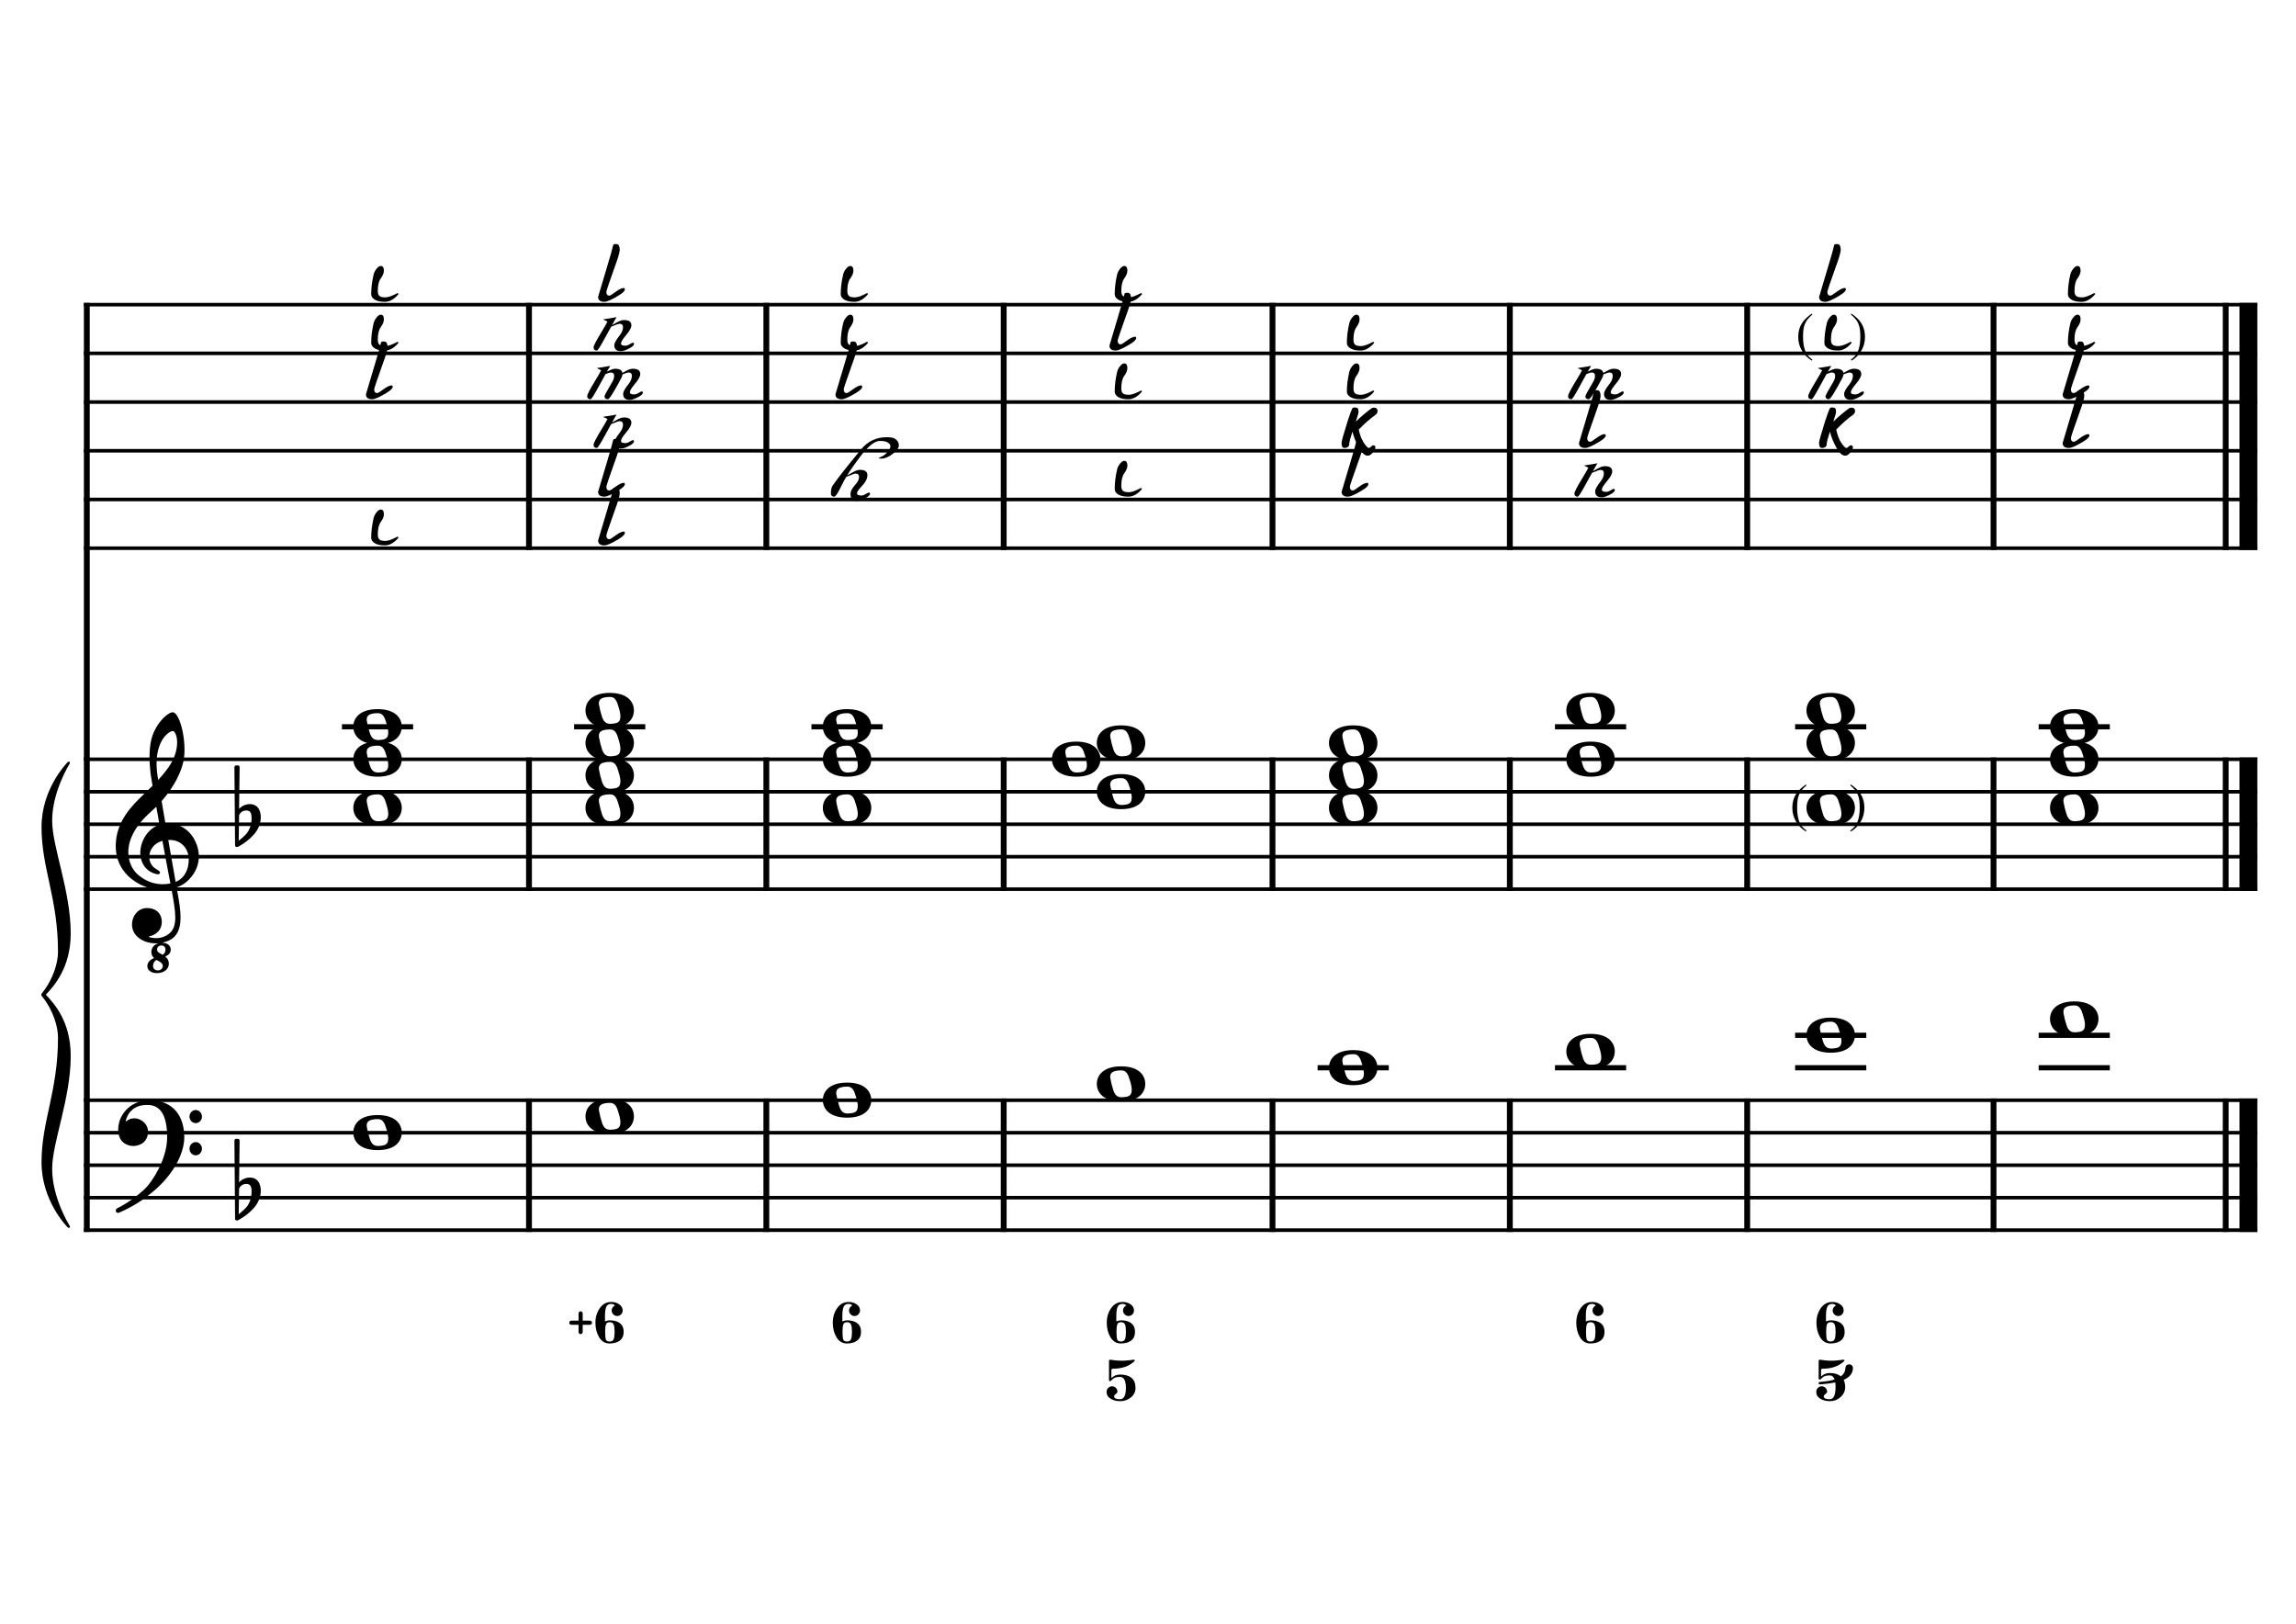 <?xml version="1.0" encoding="UTF-8" standalone="no"?>
<svg width="4209.44px" height="2976.38px" viewBox="0 0 4209.44 2976.38"
 xmlns="http://www.w3.org/2000/svg" xmlns:xlink="http://www.w3.org/1999/xlink" version="1.2" baseProfile="tiny">
<title>FaMajeur (25)</title>
<desc>Generated by MuseScore 3.6.2</desc>
<polyline class="StaffLines" fill="none" stroke="#000000" stroke-width="6.55" stroke-linejoin="bevel" points="153.819,558.425 4138.58,558.425"/>
<polyline class="StaffLines" fill="none" stroke="#000000" stroke-width="6.55" stroke-linejoin="bevel" points="153.819,647.717 4138.58,647.717"/>
<polyline class="StaffLines" fill="none" stroke="#000000" stroke-width="6.55" stroke-linejoin="bevel" points="153.819,737.008 4138.58,737.008"/>
<polyline class="StaffLines" fill="none" stroke="#000000" stroke-width="6.55" stroke-linejoin="bevel" points="153.819,826.299 4138.58,826.299"/>
<polyline class="StaffLines" fill="none" stroke="#000000" stroke-width="6.55" stroke-linejoin="bevel" points="153.819,915.591 4138.58,915.591"/>
<polyline class="StaffLines" fill="none" stroke="#000000" stroke-width="6.55" stroke-linejoin="bevel" points="153.819,1004.88 4138.58,1004.88"/>
<polyline class="StaffLines" fill="none" stroke="#000000" stroke-width="6.55" stroke-linejoin="bevel" points="153.819,1391.81 4138.58,1391.81"/>
<polyline class="StaffLines" fill="none" stroke="#000000" stroke-width="6.55" stroke-linejoin="bevel" points="153.819,1451.34 4138.58,1451.34"/>
<polyline class="StaffLines" fill="none" stroke="#000000" stroke-width="6.55" stroke-linejoin="bevel" points="153.819,1510.87 4138.58,1510.87"/>
<polyline class="StaffLines" fill="none" stroke="#000000" stroke-width="6.55" stroke-linejoin="bevel" points="153.819,1570.39 4138.58,1570.39"/>
<polyline class="StaffLines" fill="none" stroke="#000000" stroke-width="6.55" stroke-linejoin="bevel" points="153.819,1629.92 4138.58,1629.92"/>
<polyline class="StaffLines" fill="none" stroke="#000000" stroke-width="6.55" stroke-linejoin="bevel" points="153.819,2016.85 4138.58,2016.85"/>
<polyline class="StaffLines" fill="none" stroke="#000000" stroke-width="6.55" stroke-linejoin="bevel" points="153.819,2076.38 4138.58,2076.38"/>
<polyline class="StaffLines" fill="none" stroke="#000000" stroke-width="6.55" stroke-linejoin="bevel" points="153.819,2135.91 4138.58,2135.91"/>
<polyline class="StaffLines" fill="none" stroke="#000000" stroke-width="6.55" stroke-linejoin="bevel" points="153.819,2195.43 4138.58,2195.43"/>
<polyline class="StaffLines" fill="none" stroke="#000000" stroke-width="6.55" stroke-linejoin="bevel" points="153.819,2254.96 4138.58,2254.96"/>
<path class="Symbol" transform="matrix(2.381,0,0,2.381,3286.02,1481.1)" d="M0,-0.1 C0,7.7 4,14 10.4,18.1 L10.9,17.4 C7.5,14.8 6.3,13.3 5.2,10.1 C4.2,7.2 3.7,4 3.7,-0.2 C3.7,-8.1 4.8,-12.3 10.9,-17.4 L10.5,-18.1 C3.9,-13.6 0,-8.5 0,-0.1"/>
<path class="Symbol" transform="matrix(2.381,0,0,2.381,3400.78,1481.1)" d="M3.7,-0.2 C3.7,4 3.2,7.2 2.2,10.1 C1,13.3 -0.2,14.8 -3.6,17.4 L-3,18.1 C3.4,14.1 7.3,7.6 7.3,-0.1 C7.3,-8.4 3.4,-13.8 -3.2,-18.1 L-3.6,-17.4 C2.6,-12.4 3.7,-8.1 3.7,-0.2"/>
<path class="Symbol" transform="matrix(2.381,0,0,2.381,3296.86,617.953)" d="M0,-0.1 C0,7.7 4,14 10.4,18.1 L10.9,17.4 C7.5,14.8 6.3,13.3 5.2,10.1 C4.2,7.2 3.7,4 3.7,-0.2 C3.7,-8.1 4.8,-12.3 10.9,-17.4 L10.5,-18.1 C3.9,-13.6 0,-8.5 0,-0.1"/>
<path class="Symbol" transform="matrix(2.381,0,0,2.381,3401.87,617.953)" d="M3.7,-0.2 C3.7,4 3.2,7.2 2.2,10.1 C1,13.3 -0.2,14.8 -3.6,17.4 L-3,18.1 C3.4,14.1 7.3,7.6 7.3,-0.1 C7.3,-8.4 3.4,-13.8 -3.2,-18.1 L-3.6,-17.4 C2.6,-12.4 3.7,-8.1 3.7,-0.2"/>
<polyline class="BarLine" fill="none" stroke="#000000" stroke-width="10.71" stroke-linejoin="bevel" points="159.176,2013.58 159.176,2258.23"/>
<polyline class="BarLine" fill="none" stroke="#000000" stroke-width="10.71" stroke-linejoin="bevel" points="969.837,2013.58 969.837,2258.23"/>
<polyline class="BarLine" fill="none" stroke="#000000" stroke-width="10.71" stroke-linejoin="bevel" points="1405,2013.58 1405,2258.23"/>
<polyline class="BarLine" fill="none" stroke="#000000" stroke-width="10.71" stroke-linejoin="bevel" points="1840.16,2013.58 1840.16,2258.23"/>
<polyline class="BarLine" fill="none" stroke="#000000" stroke-width="10.71" stroke-linejoin="bevel" points="2332.95,2013.58 2332.95,2258.23"/>
<polyline class="BarLine" fill="none" stroke="#000000" stroke-width="10.71" stroke-linejoin="bevel" points="2768.12,2013.58 2768.12,2258.23"/>
<polyline class="BarLine" fill="none" stroke="#000000" stroke-width="10.71" stroke-linejoin="bevel" points="3203.28,2013.58 3203.28,2258.23"/>
<polyline class="BarLine" fill="none" stroke="#000000" stroke-width="10.71" stroke-linejoin="bevel" points="3654.89,2013.58 3654.89,2258.23"/>
<polyline class="BarLine" fill="none" stroke="#000000" stroke-width="10.71" stroke-linejoin="bevel" points="4080.54,2013.58 4080.54,2258.23"/>
<polyline class="BarLine" fill="none" stroke="#000000" stroke-width="32.74" stroke-linejoin="bevel" points="4122.21,2013.58 4122.21,2258.23"/>
<polyline class="BarLine" fill="none" stroke="#000000" stroke-width="10.71" stroke-linejoin="bevel" points="159.176,1388.54 159.176,2016.85"/>
<polyline class="BarLine" fill="none" stroke="#000000" stroke-width="10.71" stroke-linejoin="bevel" points="969.837,1388.54 969.837,1633.2"/>
<polyline class="BarLine" fill="none" stroke="#000000" stroke-width="10.71" stroke-linejoin="bevel" points="1405,1388.54 1405,1633.2"/>
<polyline class="BarLine" fill="none" stroke="#000000" stroke-width="10.71" stroke-linejoin="bevel" points="1840.16,1388.54 1840.16,1633.2"/>
<polyline class="BarLine" fill="none" stroke="#000000" stroke-width="10.71" stroke-linejoin="bevel" points="2332.95,1388.54 2332.95,1633.2"/>
<polyline class="BarLine" fill="none" stroke="#000000" stroke-width="10.71" stroke-linejoin="bevel" points="2768.12,1388.54 2768.12,1633.2"/>
<polyline class="BarLine" fill="none" stroke="#000000" stroke-width="10.71" stroke-linejoin="bevel" points="3203.28,1388.54 3203.28,1633.2"/>
<polyline class="BarLine" fill="none" stroke="#000000" stroke-width="10.71" stroke-linejoin="bevel" points="3654.89,1388.54 3654.89,1633.2"/>
<polyline class="BarLine" fill="none" stroke="#000000" stroke-width="10.71" stroke-linejoin="bevel" points="4080.54,1388.54 4080.54,1633.2"/>
<polyline class="BarLine" fill="none" stroke="#000000" stroke-width="32.74" stroke-linejoin="bevel" points="4122.21,1388.54 4122.21,1633.2"/>
<polyline class="BarLine" fill="none" stroke="#000000" stroke-width="10.71" stroke-linejoin="bevel" points="159.176,555.151 159.176,1391.81"/>
<polyline class="BarLine" fill="none" stroke="#000000" stroke-width="10.71" stroke-linejoin="bevel" points="969.837,555.151 969.837,1008.16"/>
<polyline class="BarLine" fill="none" stroke="#000000" stroke-width="10.71" stroke-linejoin="bevel" points="1405,555.151 1405,1008.16"/>
<polyline class="BarLine" fill="none" stroke="#000000" stroke-width="10.71" stroke-linejoin="bevel" points="1840.16,555.151 1840.16,1008.16"/>
<polyline class="BarLine" fill="none" stroke="#000000" stroke-width="10.71" stroke-linejoin="bevel" points="2332.95,555.151 2332.95,1008.16"/>
<polyline class="BarLine" fill="none" stroke="#000000" stroke-width="10.71" stroke-linejoin="bevel" points="2768.12,555.151 2768.12,1008.16"/>
<polyline class="BarLine" fill="none" stroke="#000000" stroke-width="10.71" stroke-linejoin="bevel" points="3203.28,555.151 3203.28,1008.16"/>
<polyline class="BarLine" fill="none" stroke="#000000" stroke-width="10.71" stroke-linejoin="bevel" points="3654.89,555.151 3654.89,1008.16"/>
<polyline class="BarLine" fill="none" stroke="#000000" stroke-width="10.71" stroke-linejoin="bevel" points="4080.54,555.151 4080.54,1008.16"/>
<polyline class="BarLine" fill="none" stroke="#000000" stroke-width="32.74" stroke-linejoin="bevel" points="4122.21,555.151 4122.21,1008.16"/>
<polyline class="LedgerLine" fill="none" stroke="#000000" stroke-width="9.52" stroke-linejoin="bevel" points="2415.7,1957.32 2546.17,1957.32"/>
<polyline class="LedgerLine" fill="none" stroke="#000000" stroke-width="9.52" stroke-linejoin="bevel" points="2850.86,1957.32 2981.34,1957.32"/>
<polyline class="LedgerLine" fill="none" stroke="#000000" stroke-width="9.52" stroke-linejoin="bevel" points="3291.14,1957.32 3421.61,1957.32"/>
<polyline class="LedgerLine" fill="none" stroke="#000000" stroke-width="9.52" stroke-linejoin="bevel" points="3291.14,1897.8 3421.61,1897.8"/>
<polyline class="LedgerLine" fill="none" stroke="#000000" stroke-width="9.52" stroke-linejoin="bevel" points="3737.63,1957.32 3868.11,1957.32"/>
<polyline class="LedgerLine" fill="none" stroke="#000000" stroke-width="9.52" stroke-linejoin="bevel" points="3737.63,1897.8 3868.11,1897.8"/>
<polyline class="LedgerLine" fill="none" stroke="#000000" stroke-width="9.52" stroke-linejoin="bevel" points="626.933,1332.28 757.41,1332.28"/>
<polyline class="LedgerLine" fill="none" stroke="#000000" stroke-width="9.52" stroke-linejoin="bevel" points="1052.58,1332.28 1183.06,1332.28"/>
<polyline class="LedgerLine" fill="none" stroke="#000000" stroke-width="9.52" stroke-linejoin="bevel" points="1487.74,1332.28 1618.22,1332.28"/>
<polyline class="LedgerLine" fill="none" stroke="#000000" stroke-width="9.52" stroke-linejoin="bevel" points="2850.86,1332.28 2981.34,1332.28"/>
<polyline class="LedgerLine" fill="none" stroke="#000000" stroke-width="9.52" stroke-linejoin="bevel" points="3291.14,1332.28 3421.61,1332.28"/>
<polyline class="LedgerLine" fill="none" stroke="#000000" stroke-width="9.52" stroke-linejoin="bevel" points="3737.63,1332.28 3868.11,1332.28"/>
<path class="Note" transform="matrix(2.381,0,0,2.381,647.767,2076.38)" d="M18.7,-13.6 C4.9,-13.6 0,-6.6 0,-0.1 C0,6.4 4.9,13.4 18.7,13.4 C32.5,13.4 37.3,6.4 37.3,-0.1 C37.3,-6.6 32.5,-13.6 18.7,-13.6 M10.4,-4.5 C10.3,-4.9 10.3,-5.3 10.3,-5.7 C10.3,-6.5 10.5,-7.3 10.9,-8 C11.6,-9 12.8,-9.7 14.3,-10 C15.6,-10.3 16.3,-10.5 18.9,-10.5 L19,-10.5 C23,-10.5 24.3,-6.8 25.4,-3 L25.7,-2 C26.5,0.6 26.9,2.8 26.9,4.5 C26.9,5.7 26.7,6.8 26.3,7.6 C25.7,8.7 24.7,9.4 23,9.8 C22.1,10 20.6,10.1 20.6,10.1 C20.1,10.1 19.7,10.2 19.3,10.2 C16.1,10.2 14.1,9 12.7,4.7 C11.5,1 11.3,-0.1 10.4,-4.5"/>
<path class="Note" transform="matrix(2.381,0,0,2.381,1073.41,2046.61)" d="M18.7,-13.6 C4.9,-13.6 0,-6.6 0,-0.1 C0,6.4 4.9,13.4 18.7,13.4 C32.5,13.4 37.3,6.4 37.3,-0.1 C37.3,-6.6 32.5,-13.6 18.7,-13.6 M10.4,-4.5 C10.3,-4.9 10.3,-5.3 10.3,-5.7 C10.3,-6.5 10.5,-7.3 10.9,-8 C11.6,-9 12.8,-9.7 14.3,-10 C15.6,-10.3 16.3,-10.5 18.9,-10.5 L19,-10.5 C23,-10.5 24.3,-6.8 25.4,-3 L25.7,-2 C26.5,0.6 26.9,2.8 26.9,4.5 C26.9,5.7 26.7,6.8 26.3,7.6 C25.7,8.7 24.7,9.4 23,9.8 C22.1,10 20.6,10.1 20.6,10.1 C20.1,10.1 19.7,10.2 19.3,10.2 C16.1,10.2 14.1,9 12.7,4.7 C11.5,1 11.3,-0.1 10.4,-4.5"/>
<path class="Note" transform="matrix(2.381,0,0,2.381,1508.58,2016.85)" d="M18.7,-13.6 C4.9,-13.6 0,-6.6 0,-0.1 C0,6.4 4.9,13.4 18.7,13.4 C32.5,13.4 37.3,6.4 37.3,-0.1 C37.3,-6.6 32.5,-13.6 18.7,-13.6 M10.4,-4.5 C10.3,-4.9 10.3,-5.3 10.3,-5.7 C10.3,-6.5 10.5,-7.3 10.9,-8 C11.6,-9 12.8,-9.7 14.3,-10 C15.6,-10.3 16.3,-10.5 18.9,-10.5 L19,-10.5 C23,-10.5 24.3,-6.8 25.4,-3 L25.7,-2 C26.5,0.6 26.9,2.8 26.9,4.5 C26.9,5.7 26.7,6.8 26.3,7.6 C25.7,8.7 24.7,9.4 23,9.8 C22.1,10 20.6,10.1 20.6,10.1 C20.1,10.1 19.7,10.2 19.3,10.2 C16.1,10.2 14.1,9 12.7,4.7 C11.5,1 11.3,-0.1 10.4,-4.5"/>
<path class="Note" transform="matrix(2.381,0,0,2.381,2010.88,1987.09)" d="M18.7,-13.6 C4.9,-13.6 0,-6.6 0,-0.1 C0,6.4 4.9,13.4 18.7,13.4 C32.5,13.4 37.3,6.4 37.3,-0.1 C37.3,-6.6 32.5,-13.6 18.7,-13.6 M10.4,-4.5 C10.3,-4.9 10.3,-5.3 10.3,-5.7 C10.3,-6.5 10.5,-7.3 10.9,-8 C11.6,-9 12.8,-9.7 14.3,-10 C15.6,-10.3 16.3,-10.5 18.9,-10.5 L19,-10.5 C23,-10.5 24.3,-6.8 25.4,-3 L25.7,-2 C26.5,0.6 26.9,2.8 26.9,4.5 C26.9,5.7 26.7,6.8 26.3,7.6 C25.7,8.7 24.7,9.4 23,9.8 C22.1,10 20.6,10.1 20.6,10.1 C20.1,10.1 19.7,10.2 19.3,10.2 C16.1,10.2 14.1,9 12.7,4.7 C11.5,1 11.3,-0.1 10.4,-4.5"/>
<path class="Note" transform="matrix(2.381,0,0,2.381,2436.53,1957.32)" d="M18.7,-13.6 C4.9,-13.6 0,-6.6 0,-0.1 C0,6.4 4.9,13.4 18.7,13.4 C32.5,13.4 37.3,6.4 37.3,-0.1 C37.3,-6.6 32.5,-13.6 18.7,-13.6 M10.4,-4.5 C10.3,-4.9 10.3,-5.3 10.3,-5.7 C10.3,-6.5 10.5,-7.3 10.9,-8 C11.6,-9 12.8,-9.7 14.3,-10 C15.6,-10.3 16.3,-10.5 18.9,-10.5 L19,-10.5 C23,-10.5 24.3,-6.8 25.4,-3 L25.7,-2 C26.5,0.6 26.9,2.8 26.9,4.5 C26.9,5.7 26.7,6.8 26.3,7.6 C25.7,8.7 24.7,9.4 23,9.8 C22.1,10 20.6,10.1 20.6,10.1 C20.1,10.1 19.7,10.2 19.3,10.2 C16.1,10.2 14.1,9 12.7,4.7 C11.5,1 11.3,-0.1 10.4,-4.5"/>
<path class="Note" transform="matrix(2.381,0,0,2.381,2871.69,1927.56)" d="M18.7,-13.6 C4.9,-13.6 0,-6.6 0,-0.1 C0,6.4 4.9,13.4 18.7,13.4 C32.5,13.4 37.3,6.4 37.3,-0.1 C37.3,-6.6 32.5,-13.6 18.7,-13.6 M10.4,-4.5 C10.3,-4.9 10.3,-5.3 10.3,-5.7 C10.3,-6.5 10.5,-7.3 10.9,-8 C11.6,-9 12.8,-9.7 14.3,-10 C15.6,-10.3 16.3,-10.5 18.9,-10.5 L19,-10.5 C23,-10.5 24.3,-6.8 25.4,-3 L25.7,-2 C26.5,0.6 26.9,2.8 26.9,4.5 C26.9,5.7 26.7,6.8 26.3,7.6 C25.7,8.7 24.7,9.4 23,9.8 C22.1,10 20.6,10.1 20.6,10.1 C20.1,10.1 19.7,10.2 19.3,10.2 C16.1,10.2 14.1,9 12.7,4.7 C11.5,1 11.3,-0.1 10.4,-4.5"/>
<path class="Note" transform="matrix(2.381,0,0,2.381,3311.97,1897.8)" d="M18.7,-13.6 C4.9,-13.6 0,-6.6 0,-0.1 C0,6.4 4.9,13.4 18.7,13.4 C32.5,13.4 37.3,6.4 37.3,-0.1 C37.3,-6.6 32.5,-13.6 18.7,-13.6 M10.4,-4.5 C10.3,-4.9 10.3,-5.3 10.3,-5.7 C10.3,-6.5 10.5,-7.3 10.9,-8 C11.6,-9 12.8,-9.7 14.3,-10 C15.6,-10.3 16.3,-10.5 18.9,-10.5 L19,-10.5 C23,-10.5 24.3,-6.8 25.4,-3 L25.7,-2 C26.5,0.6 26.9,2.8 26.9,4.5 C26.9,5.7 26.7,6.8 26.3,7.6 C25.7,8.7 24.7,9.4 23,9.8 C22.1,10 20.6,10.1 20.6,10.1 C20.1,10.1 19.7,10.2 19.3,10.2 C16.1,10.2 14.1,9 12.7,4.7 C11.5,1 11.3,-0.1 10.4,-4.5"/>
<path class="Note" transform="matrix(2.381,0,0,2.381,3758.47,1868.03)" d="M18.7,-13.6 C4.9,-13.6 0,-6.6 0,-0.1 C0,6.4 4.9,13.4 18.7,13.4 C32.5,13.4 37.3,6.4 37.3,-0.1 C37.3,-6.6 32.5,-13.6 18.7,-13.6 M10.4,-4.5 C10.3,-4.9 10.3,-5.3 10.3,-5.7 C10.3,-6.5 10.5,-7.3 10.9,-8 C11.6,-9 12.8,-9.7 14.3,-10 C15.6,-10.3 16.3,-10.5 18.9,-10.5 L19,-10.5 C23,-10.5 24.3,-6.8 25.4,-3 L25.7,-2 C26.5,0.6 26.9,2.8 26.9,4.5 C26.9,5.7 26.7,6.8 26.3,7.6 C25.7,8.7 24.7,9.4 23,9.8 C22.1,10 20.6,10.1 20.6,10.1 C20.1,10.1 19.7,10.2 19.3,10.2 C16.1,10.2 14.1,9 12.7,4.7 C11.5,1 11.3,-0.1 10.4,-4.5"/>
<path class="Note" transform="matrix(2.381,0,0,2.381,647.767,1481.1)" d="M18.7,-13.6 C4.9,-13.6 0,-6.6 0,-0.1 C0,6.4 4.9,13.4 18.7,13.4 C32.5,13.4 37.3,6.4 37.3,-0.1 C37.3,-6.6 32.5,-13.6 18.7,-13.6 M10.4,-4.5 C10.3,-4.9 10.3,-5.3 10.3,-5.7 C10.3,-6.5 10.5,-7.3 10.9,-8 C11.6,-9 12.8,-9.7 14.3,-10 C15.6,-10.3 16.3,-10.5 18.9,-10.5 L19,-10.5 C23,-10.5 24.3,-6.8 25.4,-3 L25.7,-2 C26.5,0.6 26.9,2.8 26.9,4.5 C26.9,5.7 26.7,6.8 26.3,7.6 C25.7,8.7 24.7,9.4 23,9.8 C22.1,10 20.6,10.1 20.6,10.1 C20.1,10.1 19.7,10.2 19.3,10.2 C16.1,10.2 14.1,9 12.7,4.7 C11.5,1 11.3,-0.1 10.4,-4.5"/>
<path class="Note" transform="matrix(2.381,0,0,2.381,647.767,1391.81)" d="M18.7,-13.6 C4.9,-13.6 0,-6.6 0,-0.1 C0,6.4 4.9,13.4 18.7,13.4 C32.5,13.4 37.3,6.4 37.3,-0.1 C37.3,-6.6 32.5,-13.6 18.7,-13.6 M10.4,-4.5 C10.3,-4.9 10.3,-5.3 10.3,-5.7 C10.3,-6.5 10.5,-7.3 10.9,-8 C11.6,-9 12.8,-9.7 14.3,-10 C15.6,-10.3 16.3,-10.5 18.9,-10.5 L19,-10.5 C23,-10.5 24.3,-6.8 25.4,-3 L25.7,-2 C26.5,0.6 26.9,2.8 26.9,4.5 C26.9,5.7 26.7,6.8 26.3,7.6 C25.7,8.7 24.7,9.4 23,9.8 C22.1,10 20.6,10.1 20.6,10.1 C20.1,10.1 19.7,10.2 19.3,10.2 C16.1,10.2 14.1,9 12.7,4.7 C11.5,1 11.3,-0.1 10.4,-4.5"/>
<path class="Note" transform="matrix(2.381,0,0,2.381,647.767,1332.28)" d="M18.7,-13.6 C4.9,-13.6 0,-6.6 0,-0.1 C0,6.4 4.9,13.4 18.7,13.4 C32.5,13.4 37.3,6.4 37.3,-0.1 C37.3,-6.6 32.5,-13.6 18.7,-13.6 M10.4,-4.5 C10.3,-4.9 10.3,-5.3 10.3,-5.7 C10.3,-6.5 10.5,-7.3 10.9,-8 C11.6,-9 12.8,-9.7 14.3,-10 C15.6,-10.3 16.3,-10.5 18.9,-10.5 L19,-10.5 C23,-10.5 24.3,-6.8 25.4,-3 L25.7,-2 C26.5,0.6 26.9,2.8 26.9,4.5 C26.9,5.7 26.7,6.8 26.3,7.6 C25.7,8.7 24.7,9.4 23,9.8 C22.1,10 20.6,10.1 20.6,10.1 C20.1,10.1 19.7,10.2 19.3,10.2 C16.1,10.2 14.1,9 12.7,4.7 C11.5,1 11.3,-0.1 10.4,-4.5"/>
<path class="Note" transform="matrix(2.381,0,0,2.381,1073.41,1481.1)" d="M18.7,-13.6 C4.9,-13.6 0,-6.6 0,-0.1 C0,6.4 4.9,13.4 18.7,13.4 C32.5,13.4 37.3,6.4 37.3,-0.1 C37.3,-6.6 32.5,-13.6 18.7,-13.6 M10.4,-4.5 C10.3,-4.9 10.3,-5.3 10.3,-5.7 C10.3,-6.5 10.5,-7.3 10.9,-8 C11.6,-9 12.8,-9.7 14.3,-10 C15.6,-10.3 16.3,-10.5 18.9,-10.5 L19,-10.5 C23,-10.5 24.3,-6.8 25.4,-3 L25.7,-2 C26.5,0.6 26.9,2.8 26.9,4.5 C26.9,5.7 26.7,6.8 26.3,7.6 C25.7,8.7 24.7,9.4 23,9.8 C22.1,10 20.6,10.1 20.6,10.1 C20.1,10.1 19.7,10.2 19.3,10.2 C16.1,10.2 14.1,9 12.7,4.7 C11.5,1 11.3,-0.1 10.4,-4.5"/>
<path class="Note" transform="matrix(2.381,0,0,2.381,1073.41,1421.57)" d="M18.7,-13.6 C4.9,-13.6 0,-6.6 0,-0.1 C0,6.4 4.9,13.4 18.7,13.4 C32.5,13.4 37.3,6.4 37.3,-0.1 C37.3,-6.6 32.5,-13.6 18.7,-13.6 M10.4,-4.5 C10.3,-4.9 10.3,-5.3 10.3,-5.7 C10.3,-6.5 10.5,-7.3 10.9,-8 C11.6,-9 12.8,-9.7 14.3,-10 C15.6,-10.3 16.3,-10.5 18.9,-10.5 L19,-10.5 C23,-10.5 24.3,-6.8 25.4,-3 L25.7,-2 C26.5,0.6 26.9,2.8 26.9,4.5 C26.9,5.7 26.7,6.8 26.3,7.6 C25.7,8.7 24.7,9.4 23,9.8 C22.1,10 20.6,10.1 20.6,10.1 C20.1,10.1 19.7,10.2 19.3,10.2 C16.1,10.2 14.1,9 12.7,4.7 C11.5,1 11.3,-0.1 10.4,-4.5"/>
<path class="Note" transform="matrix(2.381,0,0,2.381,1073.41,1362.05)" d="M18.7,-13.6 C4.9,-13.6 0,-6.6 0,-0.1 C0,6.4 4.9,13.4 18.7,13.4 C32.5,13.4 37.3,6.4 37.3,-0.1 C37.3,-6.6 32.5,-13.6 18.7,-13.6 M10.4,-4.5 C10.3,-4.9 10.3,-5.3 10.3,-5.7 C10.3,-6.5 10.5,-7.3 10.9,-8 C11.6,-9 12.8,-9.7 14.3,-10 C15.6,-10.3 16.3,-10.5 18.9,-10.5 L19,-10.5 C23,-10.5 24.3,-6.8 25.4,-3 L25.7,-2 C26.5,0.6 26.9,2.8 26.9,4.5 C26.9,5.7 26.7,6.8 26.3,7.6 C25.7,8.7 24.7,9.4 23,9.8 C22.1,10 20.6,10.1 20.6,10.1 C20.1,10.1 19.7,10.2 19.3,10.2 C16.1,10.2 14.1,9 12.7,4.7 C11.5,1 11.3,-0.1 10.4,-4.5"/>
<path class="Note" transform="matrix(2.381,0,0,2.381,1073.41,1302.52)" d="M18.7,-13.6 C4.9,-13.6 0,-6.6 0,-0.1 C0,6.4 4.9,13.4 18.7,13.4 C32.5,13.4 37.3,6.4 37.3,-0.1 C37.3,-6.6 32.5,-13.6 18.7,-13.6 M10.4,-4.5 C10.3,-4.9 10.3,-5.3 10.3,-5.7 C10.3,-6.5 10.5,-7.3 10.9,-8 C11.6,-9 12.8,-9.7 14.3,-10 C15.6,-10.3 16.3,-10.5 18.9,-10.5 L19,-10.5 C23,-10.5 24.3,-6.8 25.4,-3 L25.7,-2 C26.5,0.6 26.9,2.8 26.9,4.5 C26.9,5.7 26.7,6.8 26.3,7.6 C25.7,8.7 24.7,9.4 23,9.8 C22.1,10 20.6,10.1 20.6,10.1 C20.1,10.1 19.7,10.2 19.3,10.2 C16.1,10.2 14.1,9 12.7,4.7 C11.5,1 11.3,-0.1 10.4,-4.5"/>
<path class="Note" transform="matrix(2.381,0,0,2.381,1508.58,1481.1)" d="M18.7,-13.6 C4.9,-13.6 0,-6.6 0,-0.1 C0,6.4 4.9,13.4 18.7,13.4 C32.5,13.4 37.3,6.4 37.3,-0.1 C37.3,-6.6 32.5,-13.6 18.7,-13.6 M10.4,-4.5 C10.3,-4.9 10.3,-5.3 10.3,-5.7 C10.3,-6.5 10.5,-7.3 10.9,-8 C11.6,-9 12.8,-9.7 14.3,-10 C15.6,-10.3 16.3,-10.5 18.9,-10.5 L19,-10.5 C23,-10.5 24.3,-6.8 25.4,-3 L25.7,-2 C26.5,0.6 26.9,2.8 26.9,4.5 C26.9,5.7 26.7,6.8 26.3,7.6 C25.7,8.7 24.7,9.4 23,9.8 C22.1,10 20.6,10.1 20.6,10.1 C20.1,10.1 19.7,10.2 19.3,10.2 C16.1,10.2 14.1,9 12.7,4.7 C11.5,1 11.3,-0.1 10.4,-4.5"/>
<path class="Note" transform="matrix(2.381,0,0,2.381,1508.58,1391.81)" d="M18.7,-13.6 C4.9,-13.6 0,-6.6 0,-0.1 C0,6.4 4.9,13.4 18.7,13.4 C32.5,13.4 37.3,6.4 37.3,-0.1 C37.3,-6.6 32.5,-13.6 18.7,-13.6 M10.4,-4.5 C10.3,-4.9 10.3,-5.3 10.3,-5.7 C10.3,-6.5 10.5,-7.3 10.9,-8 C11.6,-9 12.8,-9.7 14.3,-10 C15.6,-10.3 16.3,-10.5 18.9,-10.5 L19,-10.5 C23,-10.5 24.3,-6.8 25.4,-3 L25.7,-2 C26.5,0.6 26.9,2.8 26.9,4.5 C26.9,5.7 26.7,6.8 26.3,7.6 C25.7,8.7 24.7,9.4 23,9.8 C22.1,10 20.6,10.1 20.6,10.1 C20.1,10.1 19.7,10.2 19.3,10.2 C16.1,10.2 14.1,9 12.7,4.7 C11.5,1 11.3,-0.1 10.4,-4.5"/>
<path class="Note" transform="matrix(2.381,0,0,2.381,1508.58,1332.28)" d="M18.7,-13.6 C4.9,-13.6 0,-6.6 0,-0.1 C0,6.4 4.9,13.4 18.7,13.4 C32.5,13.4 37.3,6.4 37.3,-0.1 C37.3,-6.6 32.5,-13.6 18.7,-13.6 M10.4,-4.5 C10.3,-4.9 10.3,-5.3 10.3,-5.7 C10.3,-6.5 10.5,-7.3 10.9,-8 C11.6,-9 12.8,-9.7 14.3,-10 C15.6,-10.3 16.3,-10.5 18.9,-10.5 L19,-10.5 C23,-10.5 24.3,-6.8 25.4,-3 L25.7,-2 C26.5,0.6 26.9,2.8 26.9,4.5 C26.9,5.7 26.7,6.8 26.3,7.6 C25.7,8.7 24.7,9.4 23,9.8 C22.1,10 20.6,10.1 20.6,10.1 C20.1,10.1 19.7,10.2 19.3,10.2 C16.1,10.2 14.1,9 12.7,4.7 C11.5,1 11.3,-0.1 10.4,-4.5"/>
<path class="Note" transform="matrix(2.381,0,0,2.381,2010.88,1451.34)" d="M18.7,-13.6 C4.9,-13.6 0,-6.6 0,-0.1 C0,6.4 4.9,13.4 18.7,13.4 C32.5,13.4 37.3,6.4 37.3,-0.1 C37.3,-6.6 32.5,-13.6 18.7,-13.6 M10.4,-4.5 C10.3,-4.9 10.3,-5.3 10.3,-5.7 C10.3,-6.5 10.5,-7.3 10.9,-8 C11.6,-9 12.8,-9.7 14.3,-10 C15.6,-10.3 16.3,-10.5 18.9,-10.5 L19,-10.5 C23,-10.5 24.3,-6.8 25.4,-3 L25.7,-2 C26.5,0.6 26.9,2.8 26.9,4.5 C26.9,5.7 26.7,6.8 26.3,7.6 C25.7,8.7 24.7,9.4 23,9.8 C22.1,10 20.6,10.1 20.6,10.1 C20.1,10.1 19.7,10.2 19.3,10.2 C16.1,10.2 14.1,9 12.7,4.7 C11.5,1 11.3,-0.1 10.4,-4.5"/>
<path class="Note" transform="matrix(2.381,0,0,2.381,1928.63,1391.81)" d="M18.7,-13.6 C4.9,-13.6 0,-6.6 0,-0.1 C0,6.4 4.9,13.4 18.7,13.4 C32.5,13.4 37.3,6.4 37.3,-0.1 C37.3,-6.6 32.5,-13.6 18.7,-13.6 M10.4,-4.5 C10.3,-4.9 10.3,-5.3 10.3,-5.7 C10.3,-6.5 10.5,-7.3 10.9,-8 C11.6,-9 12.8,-9.7 14.3,-10 C15.6,-10.3 16.3,-10.5 18.9,-10.5 L19,-10.5 C23,-10.5 24.3,-6.8 25.4,-3 L25.7,-2 C26.5,0.6 26.9,2.8 26.9,4.5 C26.9,5.7 26.7,6.8 26.3,7.6 C25.7,8.7 24.7,9.4 23,9.8 C22.1,10 20.6,10.1 20.6,10.1 C20.1,10.1 19.7,10.2 19.3,10.2 C16.1,10.2 14.1,9 12.7,4.7 C11.5,1 11.3,-0.1 10.4,-4.5"/>
<path class="Note" transform="matrix(2.381,0,0,2.381,2010.88,1362.05)" d="M18.7,-13.6 C4.9,-13.6 0,-6.6 0,-0.1 C0,6.4 4.9,13.4 18.7,13.4 C32.5,13.4 37.3,6.4 37.3,-0.1 C37.3,-6.6 32.5,-13.6 18.7,-13.6 M10.4,-4.5 C10.3,-4.9 10.3,-5.3 10.3,-5.7 C10.3,-6.5 10.5,-7.3 10.9,-8 C11.6,-9 12.8,-9.7 14.3,-10 C15.6,-10.3 16.3,-10.5 18.9,-10.5 L19,-10.5 C23,-10.5 24.3,-6.8 25.4,-3 L25.7,-2 C26.5,0.6 26.9,2.8 26.9,4.5 C26.9,5.7 26.7,6.8 26.3,7.6 C25.7,8.7 24.7,9.4 23,9.8 C22.1,10 20.6,10.1 20.6,10.1 C20.1,10.1 19.7,10.2 19.3,10.2 C16.1,10.2 14.1,9 12.7,4.7 C11.5,1 11.3,-0.1 10.4,-4.5"/>
<path class="Note" transform="matrix(2.381,0,0,2.381,2436.53,1481.1)" d="M18.7,-13.6 C4.9,-13.6 0,-6.6 0,-0.1 C0,6.4 4.9,13.4 18.7,13.4 C32.5,13.4 37.3,6.4 37.3,-0.1 C37.3,-6.6 32.5,-13.6 18.7,-13.6 M10.4,-4.5 C10.3,-4.9 10.3,-5.3 10.3,-5.7 C10.3,-6.5 10.5,-7.3 10.9,-8 C11.6,-9 12.8,-9.7 14.3,-10 C15.6,-10.3 16.3,-10.5 18.9,-10.5 L19,-10.5 C23,-10.5 24.3,-6.8 25.4,-3 L25.7,-2 C26.5,0.6 26.9,2.8 26.9,4.5 C26.9,5.7 26.7,6.8 26.3,7.6 C25.7,8.7 24.7,9.4 23,9.8 C22.1,10 20.6,10.1 20.6,10.1 C20.1,10.1 19.7,10.2 19.3,10.2 C16.1,10.2 14.1,9 12.7,4.7 C11.5,1 11.3,-0.1 10.4,-4.5"/>
<path class="Note" transform="matrix(2.381,0,0,2.381,2436.53,1421.57)" d="M18.7,-13.6 C4.9,-13.6 0,-6.6 0,-0.1 C0,6.4 4.9,13.4 18.7,13.4 C32.5,13.4 37.3,6.4 37.3,-0.1 C37.3,-6.6 32.5,-13.6 18.7,-13.6 M10.4,-4.5 C10.3,-4.9 10.3,-5.3 10.3,-5.7 C10.3,-6.5 10.5,-7.3 10.9,-8 C11.6,-9 12.8,-9.7 14.3,-10 C15.6,-10.3 16.3,-10.5 18.9,-10.5 L19,-10.5 C23,-10.5 24.3,-6.8 25.4,-3 L25.7,-2 C26.5,0.6 26.9,2.8 26.9,4.5 C26.9,5.7 26.7,6.8 26.3,7.6 C25.7,8.7 24.7,9.4 23,9.8 C22.1,10 20.6,10.1 20.6,10.1 C20.1,10.1 19.7,10.2 19.3,10.2 C16.1,10.2 14.1,9 12.7,4.7 C11.5,1 11.3,-0.1 10.4,-4.5"/>
<path class="Note" transform="matrix(2.381,0,0,2.381,2436.53,1362.05)" d="M18.7,-13.6 C4.9,-13.6 0,-6.6 0,-0.1 C0,6.4 4.9,13.4 18.7,13.4 C32.5,13.4 37.3,6.4 37.3,-0.1 C37.3,-6.6 32.5,-13.6 18.7,-13.6 M10.4,-4.5 C10.3,-4.9 10.3,-5.3 10.3,-5.7 C10.3,-6.5 10.5,-7.3 10.9,-8 C11.6,-9 12.8,-9.7 14.3,-10 C15.6,-10.3 16.3,-10.5 18.9,-10.5 L19,-10.5 C23,-10.5 24.3,-6.8 25.4,-3 L25.7,-2 C26.5,0.6 26.9,2.8 26.9,4.5 C26.9,5.7 26.7,6.8 26.3,7.6 C25.7,8.7 24.7,9.4 23,9.8 C22.1,10 20.6,10.1 20.6,10.1 C20.1,10.1 19.7,10.2 19.3,10.2 C16.1,10.2 14.1,9 12.7,4.7 C11.5,1 11.3,-0.1 10.4,-4.5"/>
<path class="Note" transform="matrix(2.381,0,0,2.381,2871.69,1391.81)" d="M18.7,-13.6 C4.9,-13.6 0,-6.6 0,-0.1 C0,6.4 4.9,13.4 18.7,13.4 C32.5,13.4 37.3,6.4 37.3,-0.1 C37.3,-6.6 32.5,-13.6 18.7,-13.6 M10.4,-4.5 C10.3,-4.9 10.3,-5.3 10.3,-5.7 C10.3,-6.5 10.5,-7.3 10.9,-8 C11.6,-9 12.8,-9.7 14.3,-10 C15.6,-10.3 16.3,-10.5 18.9,-10.5 L19,-10.5 C23,-10.5 24.3,-6.8 25.4,-3 L25.7,-2 C26.5,0.6 26.9,2.8 26.9,4.5 C26.9,5.7 26.7,6.8 26.3,7.6 C25.7,8.7 24.7,9.4 23,9.8 C22.1,10 20.6,10.1 20.6,10.1 C20.1,10.1 19.7,10.2 19.3,10.2 C16.1,10.2 14.1,9 12.7,4.7 C11.5,1 11.3,-0.1 10.4,-4.5"/>
<path class="Note" transform="matrix(2.381,0,0,2.381,2871.69,1302.52)" d="M18.7,-13.6 C4.9,-13.6 0,-6.6 0,-0.1 C0,6.4 4.9,13.4 18.7,13.4 C32.5,13.4 37.3,6.4 37.3,-0.1 C37.3,-6.6 32.5,-13.6 18.7,-13.6 M10.4,-4.5 C10.3,-4.9 10.3,-5.3 10.3,-5.7 C10.3,-6.5 10.5,-7.3 10.9,-8 C11.6,-9 12.8,-9.7 14.3,-10 C15.6,-10.3 16.3,-10.5 18.9,-10.5 L19,-10.5 C23,-10.5 24.3,-6.8 25.4,-3 L25.7,-2 C26.5,0.6 26.9,2.8 26.9,4.5 C26.9,5.7 26.7,6.8 26.3,7.6 C25.7,8.7 24.7,9.4 23,9.8 C22.1,10 20.6,10.1 20.6,10.1 C20.1,10.1 19.7,10.2 19.3,10.2 C16.1,10.2 14.1,9 12.7,4.7 C11.5,1 11.3,-0.1 10.4,-4.5"/>
<path class="Note" transform="matrix(2.381,0,0,2.381,3311.97,1481.1)" d="M18.7,-13.6 C4.9,-13.6 0,-6.6 0,-0.1 C0,6.4 4.9,13.4 18.7,13.4 C32.5,13.4 37.3,6.4 37.3,-0.1 C37.3,-6.6 32.5,-13.6 18.7,-13.6 M10.4,-4.5 C10.3,-4.9 10.3,-5.3 10.3,-5.7 C10.3,-6.5 10.5,-7.3 10.9,-8 C11.6,-9 12.8,-9.7 14.3,-10 C15.6,-10.3 16.3,-10.5 18.9,-10.5 L19,-10.5 C23,-10.5 24.3,-6.8 25.4,-3 L25.7,-2 C26.5,0.6 26.9,2.8 26.9,4.5 C26.9,5.7 26.7,6.8 26.3,7.6 C25.7,8.7 24.7,9.4 23,9.8 C22.1,10 20.6,10.1 20.6,10.1 C20.1,10.1 19.7,10.2 19.3,10.2 C16.1,10.2 14.1,9 12.7,4.7 C11.5,1 11.3,-0.1 10.4,-4.5"/>
<path class="Note" transform="matrix(2.381,0,0,2.381,3311.97,1362.05)" d="M18.7,-13.6 C4.9,-13.6 0,-6.6 0,-0.1 C0,6.4 4.9,13.4 18.7,13.4 C32.5,13.4 37.3,6.4 37.3,-0.1 C37.3,-6.6 32.5,-13.6 18.7,-13.6 M10.4,-4.5 C10.3,-4.9 10.3,-5.3 10.3,-5.7 C10.3,-6.5 10.5,-7.3 10.9,-8 C11.6,-9 12.8,-9.7 14.3,-10 C15.6,-10.3 16.3,-10.5 18.9,-10.5 L19,-10.5 C23,-10.5 24.3,-6.8 25.4,-3 L25.7,-2 C26.5,0.6 26.9,2.8 26.9,4.5 C26.9,5.7 26.7,6.8 26.3,7.6 C25.7,8.7 24.7,9.4 23,9.8 C22.1,10 20.6,10.1 20.6,10.1 C20.1,10.1 19.7,10.2 19.3,10.2 C16.1,10.2 14.1,9 12.7,4.7 C11.5,1 11.3,-0.1 10.4,-4.5"/>
<path class="Note" transform="matrix(2.381,0,0,2.381,3311.97,1302.52)" d="M18.7,-13.6 C4.9,-13.6 0,-6.6 0,-0.1 C0,6.4 4.9,13.4 18.7,13.4 C32.5,13.4 37.3,6.4 37.3,-0.1 C37.3,-6.6 32.5,-13.6 18.7,-13.6 M10.4,-4.5 C10.3,-4.9 10.3,-5.3 10.3,-5.7 C10.3,-6.5 10.5,-7.3 10.9,-8 C11.6,-9 12.8,-9.7 14.3,-10 C15.6,-10.3 16.3,-10.5 18.9,-10.5 L19,-10.5 C23,-10.5 24.3,-6.8 25.4,-3 L25.7,-2 C26.5,0.6 26.9,2.8 26.9,4.5 C26.9,5.7 26.7,6.8 26.3,7.6 C25.7,8.7 24.7,9.4 23,9.8 C22.1,10 20.6,10.1 20.6,10.1 C20.1,10.1 19.7,10.2 19.3,10.2 C16.1,10.2 14.1,9 12.7,4.7 C11.5,1 11.3,-0.1 10.4,-4.5"/>
<path class="Note" transform="matrix(2.381,0,0,2.381,3758.47,1481.1)" d="M18.7,-13.6 C4.9,-13.6 0,-6.6 0,-0.1 C0,6.4 4.9,13.4 18.7,13.4 C32.5,13.4 37.3,6.4 37.3,-0.1 C37.3,-6.6 32.5,-13.6 18.7,-13.6 M10.4,-4.5 C10.3,-4.9 10.3,-5.3 10.3,-5.7 C10.3,-6.5 10.5,-7.3 10.9,-8 C11.6,-9 12.8,-9.7 14.3,-10 C15.6,-10.3 16.3,-10.5 18.9,-10.5 L19,-10.5 C23,-10.5 24.3,-6.8 25.4,-3 L25.7,-2 C26.5,0.6 26.9,2.8 26.9,4.5 C26.9,5.7 26.7,6.8 26.3,7.6 C25.7,8.7 24.7,9.4 23,9.8 C22.1,10 20.6,10.1 20.6,10.1 C20.1,10.1 19.7,10.2 19.3,10.2 C16.1,10.2 14.1,9 12.7,4.7 C11.5,1 11.3,-0.1 10.4,-4.5"/>
<path class="Note" transform="matrix(2.381,0,0,2.381,3758.47,1391.81)" d="M18.7,-13.6 C4.9,-13.6 0,-6.6 0,-0.1 C0,6.4 4.9,13.4 18.7,13.4 C32.5,13.4 37.3,6.4 37.3,-0.1 C37.3,-6.6 32.5,-13.6 18.7,-13.6 M10.4,-4.5 C10.3,-4.9 10.3,-5.3 10.3,-5.7 C10.3,-6.5 10.5,-7.3 10.9,-8 C11.6,-9 12.8,-9.7 14.3,-10 C15.6,-10.3 16.3,-10.5 18.9,-10.5 L19,-10.5 C23,-10.5 24.3,-6.8 25.4,-3 L25.7,-2 C26.5,0.6 26.9,2.8 26.9,4.5 C26.9,5.7 26.7,6.8 26.3,7.6 C25.7,8.7 24.7,9.4 23,9.8 C22.1,10 20.6,10.1 20.6,10.1 C20.1,10.1 19.7,10.2 19.3,10.2 C16.1,10.2 14.1,9 12.7,4.7 C11.5,1 11.3,-0.1 10.4,-4.5"/>
<path class="Note" transform="matrix(2.381,0,0,2.381,3758.47,1332.28)" d="M18.7,-13.6 C4.9,-13.6 0,-6.6 0,-0.1 C0,6.4 4.9,13.4 18.7,13.4 C32.5,13.4 37.3,6.4 37.3,-0.1 C37.3,-6.6 32.5,-13.6 18.7,-13.6 M10.4,-4.5 C10.3,-4.9 10.3,-5.3 10.3,-5.7 C10.3,-6.5 10.5,-7.3 10.9,-8 C11.6,-9 12.8,-9.7 14.3,-10 C15.6,-10.3 16.3,-10.5 18.9,-10.5 L19,-10.5 C23,-10.5 24.3,-6.8 25.4,-3 L25.7,-2 C26.5,0.6 26.9,2.8 26.9,4.5 C26.9,5.7 26.7,6.8 26.3,7.6 C25.7,8.7 24.7,9.4 23,9.8 C22.1,10 20.6,10.1 20.6,10.1 C20.1,10.1 19.7,10.2 19.3,10.2 C16.1,10.2 14.1,9 12.7,4.7 C11.5,1 11.3,-0.1 10.4,-4.5"/>
<path class="Note" d="M698.115,934.041 C701.911,934.041 703.809,936.946 703.809,942.757 C703.809,946.941 701.834,951.744 697.882,957.167 C694.396,962.048 692.653,969.602 692.653,979.828 C692.653,984.709 693.931,987.963 696.488,989.59 C698.27,990.83 701.601,991.488 706.482,991.566 C711.75,991.566 719.227,988.893 728.911,983.547 L730.77,985.406 C728.291,988.583 725.308,991.449 721.822,994.006 C716.631,997.802 711.324,999.7 705.901,999.7 C698.076,999.7 692.149,998.577 688.121,996.33 C683.085,993.541 680.567,990.055 680.567,985.871 C680.567,974.328 682.039,962.28 684.983,949.73 C686.068,945.159 688.431,940.975 692.072,937.179 C694.164,935.087 696.178,934.041 698.115,934.041"/>
<path class="Note" d="M698.115,576.876 C701.911,576.876 703.809,579.781 703.809,585.592 C703.809,589.775 701.834,594.579 697.882,600.002 C694.396,604.883 692.653,612.436 692.653,622.663 C692.653,627.544 693.931,630.798 696.488,632.425 C698.27,633.664 701.601,634.323 706.482,634.4 C711.75,634.4 719.227,631.727 728.911,626.382 L730.77,628.241 C728.291,631.417 725.308,634.284 721.822,636.841 C716.631,640.637 711.324,642.535 705.901,642.535 C698.076,642.535 692.149,641.412 688.121,639.165 C683.085,636.376 680.567,632.889 680.567,628.706 C680.567,617.162 682.039,605.115 684.983,592.564 C686.068,587.993 688.431,583.81 692.072,580.013 C694.164,577.922 696.178,576.876 698.115,576.876"/>
<path class="Note" d="M698.115,487.584 C701.911,487.584 703.809,490.49 703.809,496.3 C703.809,500.484 701.834,505.287 697.882,510.71 C694.396,515.591 692.653,523.145 692.653,533.372 C692.653,538.252 693.931,541.506 696.488,543.133 C698.27,544.373 701.601,545.031 706.482,545.109 C711.75,545.109 719.227,542.436 728.911,537.09 L730.77,538.95 C728.291,542.126 725.308,544.993 721.822,547.549 C716.631,551.346 711.324,553.244 705.901,553.244 C698.076,553.244 692.149,552.12 688.121,549.874 C683.085,547.084 680.567,543.598 680.567,539.415 C680.567,527.871 682.039,515.824 684.983,503.273 C686.068,498.702 688.431,494.518 692.072,490.722 C694.164,488.63 696.178,487.584 698.115,487.584"/>
<path class="Note" d="M703.344,625.958 C705.824,625.958 707.528,626.578 708.458,627.818 C709.852,629.909 710.549,632.853 710.549,636.65 C710.549,641.066 707.45,651.641 701.253,668.375 C691.103,696.808 686.029,711.877 686.029,713.581 C686.029,718.152 687.85,720.476 691.491,720.554 C693.04,720.554 696.992,718.152 703.344,713.349 C709.62,708.778 714.462,706.492 717.871,706.492 C719.265,706.492 719.963,707.345 719.963,709.049 C719.963,711.916 716.128,715.673 708.458,720.321 C695.907,727.991 687.23,731.826 682.426,731.826 C674.756,731.826 670.922,728.805 670.922,722.762 C670.922,722.607 676.228,704.827 686.842,669.421 C693.273,648.116 697.185,634.248 698.58,627.818 C698.812,626.578 700.4,625.958 703.344,625.958"/>
<path class="Note" d="M1128.99,893.832 C1131.47,893.832 1133.18,894.452 1134.1,895.692 C1135.5,897.783 1136.2,900.727 1136.2,904.524 C1136.2,908.94 1133.1,919.515 1126.9,936.249 C1116.75,964.682 1111.68,979.751 1111.68,981.455 C1111.68,986.026 1113.5,988.35 1117.14,988.428 C1118.69,988.428 1122.64,986.026 1128.99,981.223 C1135.27,976.652 1140.11,974.366 1143.52,974.366 C1144.91,974.366 1145.61,975.219 1145.61,976.923 C1145.61,979.79 1141.77,983.547 1134.1,988.195 C1121.55,995.865 1112.88,999.7 1108.07,999.7 C1100.4,999.7 1096.57,996.679 1096.57,990.636 C1096.57,990.481 1101.88,972.701 1112.49,937.295 C1118.92,915.99 1122.83,902.122 1124.23,895.692 C1124.46,894.452 1126.05,893.832 1128.99,893.832"/>
<path class="Note" d="M1128.99,804.541 C1131.47,804.541 1133.18,805.161 1134.1,806.4 C1135.5,808.492 1136.2,811.436 1136.2,815.232 C1136.2,819.648 1133.1,830.223 1126.9,846.958 C1116.75,875.391 1111.68,890.459 1111.68,892.164 C1111.68,896.735 1113.5,899.059 1117.14,899.137 C1118.69,899.137 1122.64,896.735 1128.99,891.931 C1135.27,887.36 1140.11,885.075 1143.52,885.075 C1144.91,885.075 1145.61,885.927 1145.61,887.632 C1145.61,890.498 1141.77,894.256 1134.1,898.904 C1121.55,906.574 1112.88,910.409 1108.07,910.409 C1100.4,910.409 1096.57,907.388 1096.57,901.345 C1096.57,901.19 1101.88,883.409 1112.49,848.004 C1118.92,826.698 1122.83,812.831 1124.23,806.4 C1124.46,805.161 1126.05,804.541 1128.99,804.541"/>
<path class="Note" d="M1122.14,595.818 C1124.69,594.346 1127.64,592.719 1130.97,590.937 C1136.16,588.071 1140.5,586.638 1143.98,586.638 C1153.05,586.638 1157.58,589.891 1157.58,596.399 C1157.58,600.738 1154.21,606.858 1147.47,614.761 C1141.5,621.811 1138.52,626.808 1138.52,629.752 C1138.52,632.386 1141.16,633.703 1146.42,633.703 C1149.06,633.703 1151.77,632.773 1154.56,630.914 C1157.35,629.132 1159.4,628.241 1160.72,628.241 C1161.8,628.241 1162.34,628.938 1162.34,630.333 C1162.34,632.58 1160.17,634.943 1155.84,637.422 C1148.55,641.605 1142.7,643.697 1138.29,643.697 C1130.23,643.697 1126.2,640.017 1126.2,632.657 C1126.2,629.248 1129.38,623.438 1135.73,615.225 C1140.07,609.88 1142.24,604.65 1142.24,599.537 C1142.24,595.508 1140.07,593.494 1135.73,593.494 C1134.18,593.494 1129.11,595.276 1120.51,598.84 C1117.41,604.418 1113.61,611.313 1109.12,619.525 C1100.75,634.865 1095.87,642.535 1094.48,642.535 C1090.29,642.535 1088.2,640.637 1088.2,636.841 C1088.2,633.974 1092.85,624.91 1102.15,609.647 C1108.34,599.498 1112.22,592.758 1113.77,589.427 L1105.63,585.475 L1130.5,581.408 C1129.88,582.028 1127.09,586.831 1122.14,595.818"/>
<path class="Note" d="M1122.14,774.401 C1124.69,772.929 1127.64,771.302 1130.97,769.52 C1136.16,766.653 1140.5,765.22 1143.98,765.22 C1153.05,765.22 1157.58,768.474 1157.58,774.982 C1157.58,779.32 1154.21,785.441 1147.47,793.343 C1141.5,800.393 1138.52,805.39 1138.52,808.334 C1138.52,810.969 1141.16,812.286 1146.42,812.286 C1149.06,812.286 1151.77,811.356 1154.56,809.497 C1157.35,807.715 1159.4,806.824 1160.72,806.824 C1161.8,806.824 1162.34,807.521 1162.34,808.916 C1162.34,811.162 1160.17,813.525 1155.84,816.004 C1148.55,820.188 1142.7,822.28 1138.29,822.28 C1130.23,822.28 1126.2,818.6 1126.2,811.24 C1126.2,807.831 1129.38,802.02 1135.73,793.808 C1140.07,788.462 1142.24,783.233 1142.24,778.12 C1142.24,774.091 1140.07,772.077 1135.73,772.077 C1134.18,772.077 1129.11,773.859 1120.51,777.422 C1117.41,783 1113.61,789.896 1109.12,798.108 C1100.75,813.448 1095.87,821.118 1094.48,821.118 C1090.29,821.118 1088.2,819.22 1088.2,815.423 C1088.2,812.557 1092.85,803.492 1102.15,788.23 C1108.34,778.081 1112.22,771.341 1113.77,768.009 L1105.63,764.058 L1130.5,759.991 C1129.88,760.61 1127.09,765.414 1122.14,774.401"/>
<path class="Note" d="M1128.99,447.375 C1131.47,447.375 1133.18,447.995 1134.1,449.235 C1135.5,451.327 1136.2,454.271 1136.2,458.067 C1136.2,462.483 1133.1,473.058 1126.9,489.792 C1116.75,518.225 1111.68,533.294 1111.68,534.999 C1111.68,539.569 1113.5,541.894 1117.14,541.971 C1118.69,541.971 1122.64,539.569 1128.99,534.766 C1135.27,530.195 1140.11,527.91 1143.52,527.91 C1144.91,527.91 1145.61,528.762 1145.61,530.466 C1145.61,533.333 1141.77,537.09 1134.1,541.739 C1121.55,549.409 1112.88,553.244 1108.07,553.244 C1100.4,553.244 1096.57,550.222 1096.57,544.179 C1096.57,544.024 1101.88,526.244 1112.49,490.838 C1118.92,469.533 1122.83,455.665 1124.23,449.235 C1124.46,447.995 1126.05,447.375 1128.99,447.375"/>
<path class="Note" d="M1138.99,693.244 C1125.35,718.966 1117.22,731.826 1114.58,731.826 C1110.4,731.826 1108.31,729.928 1108.31,726.132 C1108.31,724.815 1113.07,716.099 1122.6,699.985 C1124.85,696.188 1125.97,692.47 1125.97,688.828 C1125.97,684.8 1123.8,682.785 1119.46,682.785 C1118.3,682.785 1115.2,683.754 1110.17,685.691 C1106.83,691.656 1102.61,699.365 1097.5,708.817 C1089.21,724.156 1084.33,731.826 1082.86,731.826 C1078.67,731.826 1076.58,729.928 1076.58,726.132 C1076.58,723.265 1081.23,714.201 1090.53,698.939 C1096.8,688.635 1100.67,681.894 1102.15,678.718 L1094.01,674.767 L1118.88,670.699 C1118.34,671.319 1116.21,674.883 1112.49,681.391 C1113.19,681.003 1113.92,680.616 1114.7,680.229 C1120.43,677.362 1124.77,675.929 1127.71,675.929 C1135.77,675.929 1140.26,678.485 1141.19,683.599 C1143.05,682.592 1145.07,681.468 1147.24,680.229 C1152.27,677.362 1156.61,675.929 1160.25,675.929 C1169.32,675.929 1173.85,679.183 1173.85,685.691 C1173.85,690.029 1170.48,696.15 1163.74,704.052 C1157.77,711.102 1154.79,716.099 1154.79,719.043 C1154.79,721.677 1157.42,722.994 1162.69,722.994 C1165.33,722.994 1168.04,722.065 1170.83,720.205 C1173.62,718.423 1175.67,717.532 1176.99,717.532 C1178.07,717.532 1178.61,718.23 1178.61,719.624 C1178.61,721.871 1176.44,724.234 1172.11,726.713 C1164.82,730.897 1158.97,732.988 1154.56,732.988 C1146.5,732.988 1142.47,729.308 1142.47,721.948 C1142.47,718.152 1145.65,712.342 1152,704.517 C1156.34,699.171 1158.51,693.942 1158.51,688.828 C1158.51,684.8 1156.34,682.785 1152,682.785 C1150.68,682.785 1147.12,683.947 1141.31,686.272 C1141.16,688.286 1140.38,690.61 1138.99,693.244"/>
<path class="Note" d="M1529.64,910.409 C1525.46,910.409 1523.36,908.511 1523.36,904.715 C1523.36,898.284 1524.33,893.558 1526.27,890.537 C1534.33,878.606 1551.84,856.293 1578.8,823.599 C1590.96,808.802 1606.65,801.403 1625.86,801.403 C1633.3,801.403 1638.45,802.449 1641.32,804.541 C1645.73,807.795 1647.94,811.707 1647.94,816.278 C1647.94,821.082 1644.07,826.427 1636.32,832.315 C1628.96,837.893 1621.99,840.682 1615.4,840.682 C1612.85,840.682 1611.57,840.411 1611.57,839.869 C1611.57,839.094 1612.81,838.281 1615.29,837.429 C1618.62,836.189 1622.18,833.671 1625.98,829.875 C1630.32,825.459 1632.49,821.469 1632.49,817.905 C1632.49,815.503 1630.82,813.218 1627.49,811.049 C1624.55,809.189 1619.78,808.26 1613.2,808.26 C1603.59,808.26 1591.46,817.944 1576.82,837.312 C1567.06,850.25 1559.16,861.639 1553.11,871.478 C1556.06,869.851 1559.58,867.876 1563.69,865.552 C1568.73,862.685 1573.06,861.252 1576.7,861.252 C1585.77,861.252 1590.3,864.506 1590.3,871.013 C1590.3,877.444 1586.58,884.494 1579.15,892.164 C1573.88,897.587 1571.24,901.616 1571.24,904.25 C1571.24,906.961 1573.88,908.317 1579.15,908.317 C1581.78,908.317 1584.49,907.388 1587.28,905.528 C1590.07,903.746 1592.12,902.855 1593.44,902.855 C1594.52,902.855 1595.07,903.553 1595.07,904.947 C1595.07,907.194 1592.9,909.557 1588.56,912.036 C1581.28,916.22 1575.43,918.311 1571.01,918.311 C1563.19,918.311 1559.27,914.128 1559.27,905.761 C1559.27,900.492 1562.29,894.643 1568.34,888.213 C1572.75,883.487 1574.96,878.8 1574.96,874.151 C1574.96,870.123 1572.79,868.108 1568.45,868.108 C1566.75,868.108 1561.09,870.123 1551.49,874.151 C1548.62,878.955 1546.22,883.371 1544.28,887.399 C1536.92,902.739 1532.04,910.409 1529.64,910.409"/>
<path class="Note" d="M1558.92,576.876 C1562.72,576.876 1564.62,579.781 1564.62,585.592 C1564.62,589.775 1562.64,594.579 1558.69,600.002 C1555.21,604.883 1553.46,612.436 1553.46,622.663 C1553.46,627.544 1554.74,630.798 1557.3,632.425 C1559.08,633.664 1562.41,634.323 1567.29,634.4 C1572.56,634.4 1580.04,631.727 1589.72,626.382 L1591.58,628.241 C1589.1,631.417 1586.12,634.284 1582.63,636.841 C1577.44,640.637 1572.13,642.535 1566.71,642.535 C1558.89,642.535 1552.96,641.412 1548.93,639.165 C1543.89,636.376 1541.38,632.889 1541.38,628.706 C1541.38,617.162 1542.85,605.115 1545.79,592.564 C1546.88,587.993 1549.24,583.81 1552.88,580.013 C1554.97,577.922 1556.99,576.876 1558.92,576.876"/>
<path class="Note" d="M1558.92,487.584 C1562.72,487.584 1564.62,490.49 1564.62,496.3 C1564.62,500.484 1562.64,505.287 1558.69,510.71 C1555.21,515.591 1553.46,523.145 1553.46,533.372 C1553.46,538.252 1554.74,541.506 1557.3,543.133 C1559.08,544.373 1562.41,545.031 1567.29,545.109 C1572.56,545.109 1580.04,542.436 1589.72,537.09 L1591.58,538.95 C1589.1,542.126 1586.12,544.993 1582.63,547.549 C1577.44,551.346 1572.13,553.244 1566.71,553.244 C1558.89,553.244 1552.96,552.12 1548.93,549.874 C1543.89,547.084 1541.38,543.598 1541.38,539.415 C1541.38,527.871 1542.85,515.824 1545.79,503.273 C1546.88,498.702 1549.24,494.518 1552.88,490.722 C1554.97,488.63 1556.99,487.584 1558.92,487.584"/>
<path class="Note" d="M1564.15,625.958 C1566.63,625.958 1568.34,626.578 1569.27,627.818 C1570.66,629.909 1571.36,632.853 1571.36,636.65 C1571.36,641.066 1568.26,651.641 1562.06,668.375 C1551.91,696.808 1546.84,711.877 1546.84,713.581 C1546.84,718.152 1548.66,720.476 1552.3,720.554 C1553.85,720.554 1557.8,718.152 1564.15,713.349 C1570.43,708.778 1575.27,706.492 1578.68,706.492 C1580.07,706.492 1580.77,707.345 1580.77,709.049 C1580.77,711.916 1576.94,715.673 1569.27,720.321 C1556.72,727.991 1548.04,731.826 1543.24,731.826 C1535.57,731.826 1531.73,728.805 1531.73,722.762 C1531.73,722.607 1537.04,704.827 1547.65,669.421 C1554.08,648.116 1557.99,634.248 1559.39,627.818 C1559.62,626.578 1561.21,625.958 1564.15,625.958"/>
<path class="Note" d="M2061.23,844.75 C2065.03,844.75 2066.93,847.655 2066.93,853.466 C2066.93,857.649 2064.95,862.453 2061,867.876 C2057.51,872.757 2055.77,880.31 2055.77,890.537 C2055.77,895.418 2057.05,898.672 2059.61,900.299 C2061.39,901.538 2064.72,902.197 2069.6,902.274 C2074.87,902.274 2082.34,899.601 2092.03,894.256 L2093.89,896.115 C2091.41,899.291 2088.43,902.158 2084.94,904.715 C2079.75,908.511 2074.44,910.409 2069.02,910.409 C2061.19,910.409 2055.27,909.286 2051.24,907.039 C2046.2,904.25 2043.68,900.763 2043.68,896.58 C2043.68,885.036 2045.16,872.989 2048.1,860.438 C2049.19,855.867 2051.55,851.684 2055.19,847.888 C2057.28,845.796 2059.3,844.75 2061.23,844.75"/>
<path class="Note" d="M2066.46,536.667 C2068.94,536.667 2070.65,537.287 2071.58,538.526 C2072.97,540.618 2073.67,543.562 2073.67,547.358 C2073.67,551.774 2070.57,562.349 2064.37,579.084 C2054.22,607.517 2049.15,622.585 2049.15,624.29 C2049.15,628.861 2050.97,631.185 2054.61,631.263 C2056.16,631.263 2060.11,628.861 2066.46,624.057 C2072.74,619.486 2077.58,617.201 2080.99,617.201 C2082.38,617.201 2083.08,618.053 2083.08,619.758 C2083.08,622.624 2079.24,626.382 2071.58,631.03 C2059.02,638.7 2050.35,642.535 2045.54,642.535 C2037.87,642.535 2034.04,639.513 2034.04,633.471 C2034.04,633.316 2039.35,615.535 2049.96,580.13 C2056.39,558.824 2060.3,544.957 2061.7,538.526 C2061.93,537.287 2063.52,536.667 2066.46,536.667"/>
<path class="Note" d="M2061.23,487.584 C2065.03,487.584 2066.93,490.49 2066.93,496.3 C2066.93,500.484 2064.95,505.287 2061,510.71 C2057.51,515.591 2055.77,523.145 2055.77,533.372 C2055.77,538.252 2057.05,541.506 2059.61,543.133 C2061.39,544.373 2064.72,545.031 2069.6,545.109 C2074.87,545.109 2082.34,542.436 2092.03,537.09 L2093.89,538.95 C2091.41,542.126 2088.43,544.993 2084.94,547.549 C2079.75,551.346 2074.44,553.244 2069.02,553.244 C2061.19,553.244 2055.27,552.12 2051.24,549.874 C2046.2,547.084 2043.68,543.598 2043.68,539.415 C2043.68,527.871 2045.16,515.824 2048.1,503.273 C2049.19,498.702 2051.55,494.518 2055.19,490.722 C2057.28,488.63 2059.3,487.584 2061.23,487.584"/>
<path class="Note" d="M2061.23,666.167 C2065.03,666.167 2066.93,669.072 2066.93,674.883 C2066.93,679.067 2064.95,683.87 2061,689.293 C2057.51,694.174 2055.77,701.728 2055.77,711.954 C2055.77,716.835 2057.05,720.089 2059.61,721.716 C2061.39,722.956 2064.72,723.614 2069.6,723.692 C2074.87,723.692 2082.34,721.019 2092.03,715.673 L2093.89,717.532 C2091.41,720.709 2088.43,723.575 2084.94,726.132 C2079.75,729.928 2074.44,731.826 2069.02,731.826 C2061.19,731.826 2055.27,730.703 2051.24,728.456 C2046.2,725.667 2043.68,722.181 2043.68,717.997 C2043.68,706.454 2045.16,694.406 2048.1,681.856 C2049.19,677.285 2051.55,673.101 2055.19,669.305 C2057.28,667.213 2059.3,666.167 2061.23,666.167"/>
<path class="Note" d="M2486.88,576.876 C2490.68,576.876 2492.57,579.781 2492.57,585.592 C2492.57,589.775 2490.6,594.579 2486.65,600.002 C2483.16,604.883 2481.42,612.436 2481.42,622.663 C2481.42,627.544 2482.7,630.798 2485.25,632.425 C2487.03,633.664 2490.37,634.323 2495.25,634.4 C2500.51,634.4 2507.99,631.727 2517.68,626.382 L2519.53,628.241 C2517.06,631.417 2514.07,634.284 2510.59,636.841 C2505.4,640.637 2500.09,642.535 2494.67,642.535 C2486.84,642.535 2480.91,641.412 2476.89,639.165 C2471.85,636.376 2469.33,632.889 2469.33,628.706 C2469.33,617.162 2470.8,605.115 2473.75,592.564 C2474.83,587.993 2477.2,583.81 2480.84,580.013 C2482.93,577.922 2484.94,576.876 2486.88,576.876"/>
<path class="Note" d="M2492.11,804.541 C2494.59,804.541 2496.29,805.161 2497.22,806.4 C2498.62,808.492 2499.31,811.436 2499.31,815.232 C2499.31,819.648 2496.22,830.223 2490.02,846.958 C2479.87,875.391 2474.79,890.459 2474.79,892.164 C2474.79,896.735 2476.61,899.059 2480.26,899.137 C2481.81,899.137 2485.76,896.735 2492.11,891.931 C2498.38,887.36 2503.23,885.075 2506.64,885.075 C2508.03,885.075 2508.73,885.927 2508.73,887.632 C2508.73,890.498 2504.89,894.256 2497.22,898.904 C2484.67,906.574 2475.99,910.409 2471.19,910.409 C2463.52,910.409 2459.69,907.388 2459.69,901.345 C2459.69,901.19 2464.99,883.409 2475.61,848.004 C2482.04,826.698 2485.95,812.831 2487.34,806.4 C2487.58,805.161 2489.17,804.541 2492.11,804.541"/>
<path class="Note" d="M2518.49,747.207 C2520.89,747.207 2522.63,747.711 2523.72,748.718 C2524.96,749.803 2525.58,751.391 2525.58,753.483 C2525.58,756.117 2524.42,758.364 2522.09,760.223 C2512.02,767.351 2501.68,776.415 2491.06,787.416 C2493.46,798.03 2496.41,805.894 2499.9,811.007 C2504.47,817.748 2507.6,821.118 2509.31,821.118 C2510.86,821.118 2512.52,820.149 2514.31,818.212 C2515.54,816.895 2516.75,816.237 2517.91,816.237 C2520.39,816.237 2521.63,817.554 2521.63,820.188 C2521.63,822.977 2519.42,826.773 2515,831.577 C2512.6,834.056 2510.08,835.295 2507.45,835.295 C2502.03,835.295 2496.56,830.221 2491.06,820.072 C2485.49,809.845 2481.65,800.2 2479.56,791.135 C2475.68,803.066 2473.75,810.388 2473.75,813.099 C2473.75,818.445 2470.69,821.118 2464.57,821.118 C2461.24,821.118 2459.57,818.019 2459.57,811.821 C2459.57,808.877 2463.25,795.706 2470.61,772.309 C2474.25,760.843 2477.23,752.824 2479.56,748.253 C2480.1,747.324 2481.5,746.859 2483.74,746.859 C2486.38,746.859 2488.2,747.401 2489.2,748.486 C2490.21,749.57 2490.71,751.817 2490.71,755.226 C2490.71,756.93 2489.05,762.818 2485.72,772.89 C2494.01,764.755 2503.34,756.814 2513.72,749.067 C2515.35,747.827 2516.94,747.207 2518.49,747.207"/>
<path class="Note" d="M2486.88,666.167 C2490.68,666.167 2492.57,669.072 2492.57,674.883 C2492.57,679.067 2490.6,683.87 2486.65,689.293 C2483.16,694.174 2481.42,701.728 2481.42,711.954 C2481.42,716.835 2482.7,720.089 2485.25,721.716 C2487.03,722.956 2490.37,723.614 2495.25,723.692 C2500.51,723.692 2507.99,721.019 2517.68,715.673 L2519.53,717.532 C2517.06,720.709 2514.07,723.575 2510.59,726.132 C2505.4,729.928 2500.09,731.826 2494.67,731.826 C2486.84,731.826 2480.91,730.703 2476.89,728.456 C2471.85,725.667 2469.33,722.181 2469.33,717.997 C2469.33,706.454 2470.8,694.406 2473.75,681.856 C2474.83,677.285 2477.2,673.101 2480.84,669.305 C2482.93,667.213 2484.94,666.167 2486.88,666.167"/>
<path class="Note" d="M2920.42,863.692 C2922.97,862.22 2925.92,860.593 2929.25,858.811 C2934.44,855.945 2938.78,854.512 2942.26,854.512 C2951.33,854.512 2955.86,857.765 2955.86,864.273 C2955.86,868.612 2952.49,874.732 2945.75,882.635 C2939.78,889.685 2936.8,894.682 2936.8,897.626 C2936.8,900.26 2939.43,901.577 2944.7,901.577 C2947.34,901.577 2950.05,900.647 2952.84,898.788 C2955.63,897.006 2957.68,896.115 2959,896.115 C2960.08,896.115 2960.62,896.812 2960.62,898.207 C2960.62,900.454 2958.45,902.817 2954.12,905.296 C2946.83,909.479 2940.98,911.571 2936.57,911.571 C2928.51,911.571 2924.48,907.891 2924.48,900.531 C2924.48,897.122 2927.66,891.312 2934.01,883.099 C2938.35,877.754 2940.52,872.524 2940.52,867.411 C2940.52,863.382 2938.35,861.368 2934.01,861.368 C2932.46,861.368 2927.39,863.15 2918.79,866.714 C2915.69,872.292 2911.89,879.187 2907.4,887.399 C2899.03,902.739 2894.15,910.409 2892.76,910.409 C2888.57,910.409 2886.48,908.511 2886.48,904.715 C2886.48,901.848 2891.13,892.784 2900.43,877.521 C2906.62,867.372 2910.5,860.632 2912.05,857.301 L2903.91,853.349 L2928.78,849.282 C2928.16,849.902 2925.37,854.705 2920.42,863.692"/>
<path class="Note" d="M2927.27,715.249 C2929.75,715.249 2931.46,715.869 2932.38,717.109 C2933.78,719.201 2934.48,722.145 2934.48,725.941 C2934.48,730.357 2931.38,740.932 2925.18,757.666 C2915.03,786.099 2909.96,801.168 2909.96,802.873 C2909.96,807.443 2911.78,809.768 2915.42,809.845 C2916.97,809.845 2920.92,807.443 2927.27,802.64 C2933.55,798.069 2938.39,795.784 2941.8,795.784 C2943.19,795.784 2943.89,796.636 2943.89,798.34 C2943.89,801.207 2940.05,804.964 2932.38,809.613 C2919.83,817.283 2911.16,821.118 2906.35,821.118 C2898.68,821.118 2894.85,818.096 2894.85,812.053 C2894.85,811.898 2900.16,794.118 2910.77,758.712 C2917.2,737.407 2921.11,723.539 2922.51,717.109 C2922.74,715.869 2924.33,715.249 2927.27,715.249"/>
<path class="Note" d="M2937.27,693.244 C2923.63,718.966 2915.5,731.826 2912.86,731.826 C2908.68,731.826 2906.59,729.928 2906.59,726.132 C2906.59,724.815 2911.35,716.099 2920.88,699.985 C2923.13,696.188 2924.25,692.47 2924.25,688.828 C2924.25,684.8 2922.08,682.785 2917.74,682.785 C2916.58,682.785 2913.48,683.754 2908.45,685.691 C2905.11,691.656 2900.89,699.365 2895.78,708.817 C2887.49,724.156 2882.61,731.826 2881.14,731.826 C2876.95,731.826 2874.86,729.928 2874.86,726.132 C2874.86,723.265 2879.51,714.201 2888.81,698.939 C2895.08,688.635 2898.95,681.894 2900.43,678.718 L2892.29,674.767 L2917.16,670.699 C2916.62,671.319 2914.49,674.883 2910.77,681.391 C2911.47,681.003 2912.2,680.616 2912.98,680.229 C2918.71,677.362 2923.05,675.929 2925.99,675.929 C2934.05,675.929 2938.54,678.485 2939.47,683.599 C2941.33,682.592 2943.35,681.468 2945.52,680.229 C2950.55,677.362 2954.89,675.929 2958.53,675.929 C2967.6,675.929 2972.13,679.183 2972.13,685.691 C2972.13,690.029 2968.76,696.15 2962.02,704.052 C2956.05,711.102 2953.07,716.099 2953.07,719.043 C2953.07,721.677 2955.7,722.994 2960.97,722.994 C2963.61,722.994 2966.32,722.065 2969.11,720.205 C2971.9,718.423 2973.95,717.532 2975.27,717.532 C2976.35,717.532 2976.89,718.23 2976.89,719.624 C2976.89,721.871 2974.72,724.234 2970.39,726.713 C2963.1,730.897 2957.25,732.988 2952.84,732.988 C2944.78,732.988 2940.75,729.308 2940.75,721.948 C2940.75,718.152 2943.93,712.342 2950.28,704.517 C2954.62,699.171 2956.79,693.942 2956.79,688.828 C2956.79,684.8 2954.62,682.785 2950.28,682.785 C2948.96,682.785 2945.4,683.947 2939.59,686.272 C2939.43,688.286 2938.66,690.61 2937.27,693.244"/>
<path class="Note" d="M3362.32,576.876 C3366.12,576.876 3368.01,579.781 3368.01,585.592 C3368.01,589.775 3366.04,594.579 3362.09,600.002 C3358.6,604.883 3356.86,612.436 3356.86,622.663 C3356.86,627.544 3358.14,630.798 3360.69,632.425 C3362.47,633.664 3365.81,634.323 3370.69,634.4 C3375.96,634.4 3383.43,631.727 3393.12,626.382 L3394.98,628.241 C3392.5,631.417 3389.51,634.284 3386.03,636.841 C3380.84,640.637 3375.53,642.535 3370.11,642.535 C3362.28,642.535 3356.35,641.412 3352.33,639.165 C3347.29,636.376 3344.77,632.889 3344.77,628.706 C3344.77,617.162 3346.24,605.115 3349.19,592.564 C3350.27,587.993 3352.64,583.81 3356.28,580.013 C3358.37,577.922 3360.38,576.876 3362.32,576.876"/>
<path class="Note" d="M3393.93,747.207 C3396.33,747.207 3398.07,747.711 3399.16,748.718 C3400.4,749.803 3401.02,751.391 3401.02,753.483 C3401.02,756.117 3399.86,758.364 3397.53,760.223 C3387.46,767.351 3377.12,776.415 3366.5,787.416 C3368.91,798.03 3371.85,805.894 3375.34,811.007 C3379.91,817.748 3383.04,821.118 3384.75,821.118 C3386.3,821.118 3387.96,820.149 3389.75,818.212 C3390.99,816.895 3392.19,816.237 3393.35,816.237 C3395.83,816.237 3397.07,817.554 3397.07,820.188 C3397.07,822.977 3394.86,826.773 3390.44,831.577 C3388.04,834.056 3385.52,835.295 3382.89,835.295 C3377.47,835.295 3372,830.221 3366.5,820.072 C3360.93,809.845 3357.09,800.2 3355,791.135 C3351.13,803.066 3349.19,810.388 3349.19,813.099 C3349.19,818.445 3346.13,821.118 3340.01,821.118 C3336.68,821.118 3335.01,818.019 3335.01,811.821 C3335.01,808.877 3338.69,795.706 3346.05,772.309 C3349.69,760.843 3352.67,752.824 3355,748.253 C3355.54,747.324 3356.94,746.859 3359.18,746.859 C3361.82,746.859 3363.64,747.401 3364.64,748.486 C3365.65,749.57 3366.15,751.817 3366.15,755.226 C3366.15,756.93 3364.49,762.818 3361.16,772.89 C3369.45,764.755 3378.78,756.814 3389.16,749.067 C3390.79,747.827 3392.38,747.207 3393.93,747.207"/>
<path class="Note" d="M3367.55,447.375 C3370.03,447.375 3371.73,447.995 3372.66,449.235 C3374.06,451.327 3374.75,454.271 3374.75,458.067 C3374.75,462.483 3371.66,473.058 3365.46,489.792 C3355.31,518.225 3350.23,533.294 3350.23,534.999 C3350.23,539.569 3352.05,541.894 3355.7,541.971 C3357.25,541.971 3361.2,539.569 3367.55,534.766 C3373.82,530.195 3378.67,527.91 3382.08,527.91 C3383.47,527.91 3384.17,528.762 3384.17,530.466 C3384.17,533.333 3380.33,537.09 3372.66,541.739 C3360.11,549.409 3351.43,553.244 3346.63,553.244 C3338.96,553.244 3335.13,550.222 3335.13,544.179 C3335.13,544.024 3340.43,526.244 3351.05,490.838 C3357.48,469.533 3361.39,455.665 3362.78,449.235 C3363.02,447.995 3364.61,447.375 3367.55,447.375"/>
<path class="Note" d="M3377.54,693.244 C3363.91,718.966 3355.77,731.826 3353.14,731.826 C3348.96,731.826 3346.86,729.928 3346.86,726.132 C3346.86,724.815 3351.63,716.099 3361.16,699.985 C3363.4,696.188 3364.53,692.47 3364.53,688.828 C3364.53,684.8 3362.36,682.785 3358.02,682.785 C3356.86,682.785 3353.76,683.754 3348.72,685.691 C3345.39,691.656 3341.17,699.365 3336.06,708.817 C3327.77,724.156 3322.89,731.826 3321.41,731.826 C3317.23,731.826 3315.14,729.928 3315.14,726.132 C3315.14,723.265 3319.79,714.201 3329.08,698.939 C3335.36,688.635 3339.23,681.894 3340.7,678.718 L3332.57,674.767 L3357.44,670.699 C3356.9,671.319 3354.77,674.883 3351.05,681.391 C3351.74,681.003 3352.48,680.616 3353.26,680.229 C3358.99,677.362 3363.33,675.929 3366.27,675.929 C3374.33,675.929 3378.82,678.485 3379.75,683.599 C3381.61,682.592 3383.63,681.468 3385.79,680.229 C3390.83,677.362 3395.17,675.929 3398.81,675.929 C3407.87,675.929 3412.41,679.183 3412.41,685.691 C3412.41,690.029 3409.04,696.15 3402.3,704.052 C3396.33,711.102 3393.35,716.099 3393.35,719.043 C3393.35,721.677 3395.98,722.994 3401.25,722.994 C3403.88,722.994 3406.6,722.065 3409.39,720.205 C3412.17,718.423 3414.23,717.532 3415.54,717.532 C3416.63,717.532 3417.17,718.23 3417.17,719.624 C3417.17,721.871 3415,724.234 3410.66,726.713 C3403.38,730.897 3397.53,732.988 3393.12,732.988 C3385.06,732.988 3381.03,729.308 3381.03,721.948 C3381.03,718.152 3384.21,712.342 3390.56,704.517 C3394.9,699.171 3397.07,693.942 3397.07,688.828 C3397.07,684.8 3394.9,682.785 3390.56,682.785 C3389.24,682.785 3385.68,683.947 3379.87,686.272 C3379.71,688.286 3378.94,690.61 3377.54,693.244"/>
<path class="Note" d="M3808.82,576.876 C3812.61,576.876 3814.51,579.781 3814.51,585.592 C3814.51,589.775 3812.54,594.579 3808.58,600.002 C3805.1,604.883 3803.35,612.436 3803.35,622.663 C3803.35,627.544 3804.63,630.798 3807.19,632.425 C3808.97,633.664 3812.3,634.323 3817.18,634.4 C3822.45,634.4 3829.93,631.727 3839.61,626.382 L3841.47,628.241 C3838.99,631.417 3836.01,634.284 3832.52,636.841 C3827.33,640.637 3822.03,642.535 3816.6,642.535 C3808.78,642.535 3802.85,641.412 3798.82,639.165 C3793.79,636.376 3791.27,632.889 3791.27,628.706 C3791.27,617.162 3792.74,605.115 3795.69,592.564 C3796.77,587.993 3799.13,583.81 3802.77,580.013 C3804.87,577.922 3806.88,576.876 3808.82,576.876"/>
<path class="Note" d="M3808.82,487.584 C3812.61,487.584 3814.51,490.49 3814.51,496.3 C3814.51,500.484 3812.54,505.287 3808.58,510.71 C3805.1,515.591 3803.35,523.145 3803.35,533.372 C3803.35,538.252 3804.63,541.506 3807.19,543.133 C3808.97,544.373 3812.3,545.031 3817.18,545.109 C3822.45,545.109 3829.93,542.436 3839.61,537.09 L3841.47,538.95 C3838.99,542.126 3836.01,544.993 3832.52,547.549 C3827.33,551.346 3822.03,553.244 3816.6,553.244 C3808.78,553.244 3802.85,552.12 3798.82,549.874 C3793.79,547.084 3791.27,543.598 3791.27,539.415 C3791.27,527.871 3792.74,515.824 3795.69,503.273 C3796.77,498.702 3799.13,494.518 3802.77,490.722 C3804.87,488.63 3806.88,487.584 3808.82,487.584"/>
<path class="Note" d="M3814.05,715.249 C3816.53,715.249 3818.23,715.869 3819.16,717.109 C3820.55,719.201 3821.25,722.145 3821.25,725.941 C3821.25,730.357 3818.15,740.932 3811.95,757.666 C3801.81,786.099 3796.73,801.168 3796.73,802.873 C3796.73,807.443 3798.55,809.768 3802.19,809.845 C3803.74,809.845 3807.69,807.443 3814.05,802.64 C3820.32,798.069 3825.16,795.784 3828.57,795.784 C3829.97,795.784 3830.66,796.636 3830.66,798.34 C3830.66,801.207 3826.83,804.964 3819.16,809.613 C3806.61,817.283 3797.93,821.118 3793.13,821.118 C3785.46,821.118 3781.62,818.096 3781.62,812.053 C3781.62,811.898 3786.93,794.118 3797.54,758.712 C3803.97,737.407 3807.89,723.539 3809.28,717.109 C3809.51,715.869 3811.1,715.249 3814.05,715.249"/>
<path class="Note" d="M3814.05,625.958 C3816.53,625.958 3818.23,626.578 3819.16,627.818 C3820.55,629.909 3821.25,632.853 3821.25,636.65 C3821.25,641.066 3818.15,651.641 3811.95,668.375 C3801.81,696.808 3796.73,711.877 3796.73,713.581 C3796.73,718.152 3798.55,720.476 3802.19,720.554 C3803.74,720.554 3807.69,718.152 3814.05,713.349 C3820.32,708.778 3825.16,706.492 3828.57,706.492 C3829.97,706.492 3830.66,707.345 3830.66,709.049 C3830.66,711.916 3826.83,715.673 3819.16,720.321 C3806.61,727.991 3797.93,731.826 3793.13,731.826 C3785.46,731.826 3781.62,728.805 3781.62,722.762 C3781.62,722.607 3786.93,704.827 3797.54,669.421 C3803.97,648.116 3807.89,634.248 3809.28,627.818 C3809.51,626.578 3811.1,625.958 3814.05,625.958"/>
<path class="Clef" transform="matrix(2.381,0,0,2.381,212.156,2076.38)" d="M25.4,-25.1 C17.8,-25.1 11.7,-20.7 11.6,-20.7 C5.8,-16.4 3.5,-11.3 2.6,-7.8 C2.1,-6 1.9,-4.2 1.9,-2.5 C1.9,-0.1 2.3,2.1 3.2,4 C4.4,6.7 6.7,8.6 9.7,9.6 C10.9,10 12.2,10.2 13.5,10.2 C15.7,10.2 18,9.6 19.9,8.5 C23,6.8 24.9,3.2 24.9,-0.7 C24.9,-4.2 23.1,-7.4 20.1,-9.3 C18,-10.7 16,-11.1 14.3,-11.1 C13.1,-11.1 12,-10.9 11.1,-10.6 C10.1,-10.2 8.4,-9.2 7.6,-8.5 C7.9,-10.4 9.1,-13.3 10.2,-14.9 C11.3,-16.5 13.5,-18.5 15.2,-19.4 C17.7,-20.8 20.9,-21.4 24.4,-21.4 C34.6,-21.4 39.6,-13.2 39.6,3.6 C39.6,12.9 36.1,21.8 33.1,27.7 C29.8,34.3 25.4,40.6 21.5,44.1 C11.1,53.6 1.3,58.1 1.2,58.1 C1.2,58.1 -0.3,59 0.1,60.5 C0.4,61.5 1.3,61.7 1.9,61.7 C2,61.7 2.3,61.6 2.4,61.6 C2.5,61.6 13.9,56.9 23,49.8 C28.1,46.1 32.7,42.1 36.7,37.8 C40.3,33.9 43.4,29.7 45.9,25.5 C50.3,18 52.8,10.2 52.8,3.5 C52.8,-4.8 50.6,-11.7 46.5,-16.6 C41.8,-22.2 34.7,-25.1 25.4,-25.1 M56.8,-12.4 C56.8,-9.6 59,-7.4 61.6,-7.4 C64.2,-7.4 66.4,-9.6 66.4,-12.4 C66.4,-15.2 64.2,-17.5 61.6,-17.5 C59,-17.5 56.8,-15.2 56.8,-12.4 M56.8,12.3 C56.8,15.1 59,17.4 61.6,17.4 C64.2,17.4 66.4,15.1 66.4,12.3 C66.4,9.5 64.2,7.2 61.6,7.2 C59,7.2 56.8,9.5 56.8,12.3"/>
<path class="Clef" transform="matrix(2.381,0,0,2.381,212.156,1570.39)" d="M63.37,-5.89 C62.14,-11.32 59.5,-15.14 58.72,-16.18 C55.53,-20.45 51.52,-23.3 46.83,-24.65 C43.72,-25.54 40.72,-25.65 38.3,-25.47 C37.26,-31.48 36.26,-37.36 35.35,-42.81 C40.79,-48.97 44.42,-54.77 46.69,-59.07 C50.16,-65.65 51.31,-70.23 51.36,-70.43 C53.08,-75.64 53.44,-83.34 52.34,-91.55 C51.33,-99.1 49.24,-105.81 46.89,-109.06 C45.86,-110.49 44.81,-111.22 43.77,-111.22 C42.55,-111.22 40.04,-109.98 37.15,-107.21 C34.85,-105.01 31.58,-101.12 29.02,-95.11 C26.02,-88.05 25.81,-78.56 26.16,-71.84 C26.54,-64.57 27.65,-58.88 27.66,-58.83 C27.68,-58.74 27.94,-57.24 28.39,-54.67 C28.16,-54.44 27.92,-54.22 27.67,-53.98 C26.63,-52.98 25.44,-51.84 24.06,-50.46 C23.2,-49.6 22.25,-48.69 21.25,-47.72 C12.79,-39.57 0,-27.25 0,-8.1 C0,-3.4 0.9,1.02 2.68,5.03 C4.27,8.63 6.57,11.91 9.5,14.78 C17.23,22.33 27.82,25.54 34.88,25.38 C37.83,25.31 40.46,25.07 42.85,24.62 C44.68,34.22 45.82,41.25 45.86,46.59 C45.9,53.1 44.25,57.07 40.35,59.84 C37.92,61.57 35.11,62.52 32.01,62.67 C29.42,62.79 27.16,62.32 25.73,61.91 L25.72,61.91 C25.72,61.91 25.43,61.83 25.42,61.63 C25.41,61.45 25.76,61.4 25.77,61.4 L25.79,61.4 C27.71,60.96 31.28,59.73 33.64,56.43 C35.44,53.91 36.31,49.29 34.47,45.35 C33.36,42.96 30.85,40.01 25.23,39.56 C22.74,39.36 20.47,39.87 18.47,41.07 C16.66,42.15 15.16,43.79 14.11,45.79 C11.65,50.49 12.11,56.22 15.24,60.06 C18.2,63.68 22.82,65.99 28.25,66.57 C29.1,66.66 29.95,66.7 30.8,66.7 C31.51,66.7 32.22,66.67 32.92,66.61 C31.72,66.94 30.64,67.49 29.77,68.25 C28.28,69.54 27.44,71.38 27.44,73.41 C27.44,75.28 28.06,76.65 29.55,78.04 C28.41,78.5 27.55,78.98 26.79,79.56 C25.25,80.73 24.34,82.46 24.34,84.19 C24.34,87.45 27.3,89.63 31.72,89.63 C37.13,89.63 40.91,86.63 40.91,82.35 C40.91,80.12 39.91,78.18 38.08,76.83 C41.01,75.62 42.37,73.94 42.37,71.56 C42.39,70.05 41.69,68.61 40.49,67.69 C39.28,66.74 37.62,66.24 35.69,66.24 L35.51,66.24 C38.28,65.7 40.92,64.7 43.21,63.28 C46.87,60.71 48.99,56.73 49.67,51.1 C50.23,46.46 49.84,40.55 48.44,32.48 C48.08,30.39 47.54,27.36 46.88,23.6 C52.63,21.68 56.79,18.11 60.56,12.26 C63.85,6.52 64.8,0.42 63.37,-5.89 M32.39,87.54 C30.19,87.54 28.73,86.12 28.73,84.01 C28.73,82.11 29.65,80.5 31.32,79.47 C31.68,79.66 31.77,79.71 32.11,79.88 C33.3,80.48 33.3,80.48 33.55,80.63 L33.56,80.64 C35.47,81.73 36.25,82.76 36.25,84.18 C36.24,86.09 34.59,87.54 32.39,87.54 M38.31,71.63 C38.31,73.27 37.73,74.34 36.18,75.53 C34.74,74.78 34.35,74.56 33.98,74.34 L33.88,74.28 C32.33,73.34 31.85,72.66 31.85,71.4 C31.85,69.6 33.23,68.34 35.19,68.34 C37.17,68.35 38.31,69.55 38.31,71.63 M33.15,-83.81 C34.93,-89.55 37.67,-92.8 39.66,-94.53 C41.41,-96.05 43.06,-96.76 43.98,-96.76 C44.12,-96.76 44.24,-96.74 44.34,-96.71 C44.8,-96.57 45.33,-96 45.8,-95.13 C48.11,-90.84 47.37,-84.13 46.03,-79.69 C44.4,-74.29 41.48,-68.68 32.69,-59.06 C32.52,-60.17 32.36,-61.22 32.21,-62.2 C30.95,-70.49 31.27,-77.76 33.15,-83.81 M29.15,20.31 C24.51,19.09 20.08,16.59 16.32,13.09 C15.01,11.86 13.14,9.69 11.67,6.3 C10.31,3.14 9.65,-0.29 9.7,-3.88 C9.77,-8.57 11.08,-13.39 13.59,-18.18 C16.51,-23.76 21.07,-29.29 27.13,-34.62 C28.58,-35.9 29.95,-37.18 31.24,-38.46 C32,-34.2 32.83,-29.51 33.71,-24.63 C29.86,-23.36 25.11,-20.21 22,-14.56 C18.47,-7.99 18.61,-2.47 19.34,1.01 C20.28,5.47 22.81,9.23 26.27,11.32 C27.2,11.88 31.33,14.01 33.17,13.43 C33.54,13.31 33.81,13.09 33.95,12.76 C34.46,11.59 33.44,10.95 31.88,9.99 C31.28,9.62 30.61,9.2 29.88,8.67 C26.56,6.18 25.11,1.73 26.18,-2.65 C26.76,-5.05 28.04,-7.21 29.88,-8.91 C31.55,-10.46 33.59,-11.56 35.97,-12.2 C38.01,-0.96 40.07,10.19 41.71,18.55 C41.84,19.24 41.98,19.91 42.11,20.58 C37.71,21.51 33.37,21.42 29.15,20.31 M54.9,10.1 C53.73,13.28 51.27,17.35 46.14,19.41 C46.07,18.99 45.99,18.56 45.91,18.13 C44.36,9.37 42.43,-1.61 40.47,-12.87 C50.82,-13.35 55.09,-5.91 55.98,-1.08 C56.45,1.45 56.45,5.89 54.9,10.1"/>
<path class="KeySig" transform="matrix(2.381,0,0,2.381,429.785,2195.43)" d="M20.1,-7.9 C19.5,-11.8 17.1,-15.5 12,-15.5 C7,-15.5 4.1,-12.4 3.6,-11.8 L4,-43.9 C4,-44.7 3.4,-45.3 2.6,-45.3 L1.4,-45.3 C0.6,-45.3 0,-44.7 0,-43.9 L0.5,16.2 C0.5,17 1.1,17.6 1.9,17.6 C2.1,17.6 2.5,17.5 2.7,17.4 C3.1,17.2 9.6,14 15,7.9 C18.8,3.6 20.3,-1.3 20.3,-5.4 C20.3,-6.3 20.2,-7.1 20.1,-7.9 M13.2,-4 C13.2,-2.5 12.8,2.1 10.3,5.9 C8.6,8.5 5.2,11.2 3.3,12.7 L3.6,-6.8 C3.8,-7.7 5.3,-10.6 9.3,-10.6 C12.9,-10.6 13.2,-7.2 13.2,-5.1 L13.2,-4 "/>
<path class="KeySig" transform="matrix(2.381,0,0,2.381,429.785,1510.87)" d="M20.1,-7.9 C19.5,-11.8 17.1,-15.5 12,-15.5 C7,-15.5 4.1,-12.4 3.6,-11.8 L4,-43.9 C4,-44.7 3.4,-45.3 2.6,-45.3 L1.4,-45.3 C0.6,-45.3 0,-44.7 0,-43.9 L0.5,16.2 C0.5,17 1.1,17.6 1.9,17.6 C2.1,17.6 2.5,17.5 2.7,17.4 C3.1,17.2 9.6,14 15,7.9 C18.8,3.6 20.3,-1.3 20.3,-5.4 C20.3,-6.3 20.2,-7.1 20.1,-7.9 M13.2,-4 C13.2,-2.5 12.8,2.1 10.3,5.9 C8.6,8.5 5.2,11.2 3.3,12.7 L3.6,-6.8 C3.8,-7.7 5.3,-10.6 9.3,-10.6 C12.9,-10.6 13.2,-7.2 13.2,-5.1 L13.2,-4 "/>
<path class="FiguredBass" d="M1067.18,2444.42 C1066.5,2445.16 1065.6,2445.53 1064.49,2445.53 C1063.38,2445.53 1062.46,2445.15 1061.75,2444.37 C1061.04,2443.6 1060.69,2442.72 1060.69,2441.73 L1060.69,2428.46 L1047.42,2428.46 C1046.31,2428.46 1045.39,2428.08 1044.68,2427.3 C1043.97,2426.53 1043.62,2425.65 1043.62,2424.66 C1043.62,2423.67 1043.97,2422.79 1044.68,2422.01 C1045.39,2421.24 1046.31,2420.85 1047.42,2420.85 L1060.69,2420.85 L1060.69,2407.59 C1060.69,2406.6 1061.04,2405.72 1061.75,2404.94 C1062.46,2404.17 1063.38,2403.78 1064.49,2403.78 C1065.6,2403.78 1066.51,2404.17 1067.23,2404.94 C1067.94,2405.72 1068.29,2406.6 1068.29,2407.59 L1068.29,2420.85 L1081.56,2420.85 C1082.67,2420.85 1083.59,2421.24 1084.3,2422.01 C1085.01,2422.79 1085.36,2423.67 1085.36,2424.66 C1085.36,2425.65 1085.01,2426.53 1084.3,2427.3 C1083.59,2428.08 1082.67,2428.46 1081.56,2428.46 L1068.29,2428.46 L1068.29,2441.73 C1068.29,2442.72 1067.92,2443.62 1067.18,2444.42 M1120.6,2390.15 C1116.03,2390.15 1112.98,2391.99 1111.47,2395.67 C1109.95,2399.35 1109.19,2404.56 1109.19,2411.3 L1109.19,2422.25 C1112.41,2420.95 1115.19,2420.27 1117.54,2420.21 C1125.58,2420.21 1131.91,2421.98 1136.51,2425.54 C1141.12,2429.1 1143.43,2434.38 1143.43,2441.4 C1143.43,2448.42 1141.09,2453.73 1136.42,2457.31 C1131.75,2460.9 1125.46,2462.7 1117.54,2462.7 C1109.44,2462.7 1103.1,2458.94 1098.52,2451.42 C1093.95,2443.91 1091.66,2434.99 1091.66,2424.66 C1091.66,2414.39 1094.32,2405.49 1099.64,2397.94 C1104.96,2390.39 1111.94,2386.62 1120.6,2386.62 C1126.29,2386.62 1131.21,2388.06 1135.35,2390.94 C1139.5,2393.81 1141.57,2397.6 1141.57,2402.3 C1141.57,2405.02 1140.58,2407.37 1138.6,2409.35 C1136.62,2411.33 1134.26,2412.32 1131.5,2412.32 C1128.75,2412.32 1126.39,2411.33 1124.41,2409.35 C1122.43,2407.37 1121.44,2405.02 1121.44,2402.3 C1121.44,2399.64 1122.43,2397.29 1124.41,2395.25 C1125.09,2394.45 1126.05,2393.76 1127.28,2393.21 C1126.97,2392.4 1126.36,2391.79 1125.43,2391.35 C1124.07,2390.55 1122.46,2390.15 1120.6,2390.15 M1125.15,2428.09 C1124.04,2425.18 1121.59,2423.73 1117.82,2423.73 C1114.05,2423.73 1111.71,2425.18 1110.82,2428.09 C1109.92,2431 1109.47,2435.42 1109.47,2441.36 C1109.47,2448.35 1109.92,2453.05 1110.82,2455.46 C1111.71,2457.87 1114.05,2459.08 1117.82,2459.08 C1121.59,2459.08 1124.04,2457.62 1125.15,2454.72 C1126.26,2451.81 1126.82,2447.37 1126.82,2441.4 C1126.82,2435.44 1126.26,2431 1125.15,2428.09"/>
<path class="FiguredBass" d="M1555.77,2390.15 C1551.19,2390.15 1548.14,2391.99 1546.63,2395.67 C1545.11,2399.35 1544.35,2404.56 1544.35,2411.3 L1544.35,2422.25 C1547.57,2420.95 1550.35,2420.27 1552.7,2420.21 C1560.74,2420.21 1567.07,2421.98 1571.68,2425.54 C1576.28,2429.1 1578.59,2434.38 1578.59,2441.4 C1578.59,2448.42 1576.25,2453.73 1571.58,2457.31 C1566.91,2460.9 1560.62,2462.7 1552.7,2462.7 C1544.6,2462.7 1538.26,2458.94 1533.69,2451.42 C1529.11,2443.91 1526.82,2434.99 1526.82,2424.66 C1526.82,2414.39 1529.48,2405.49 1534.8,2397.94 C1540.12,2390.39 1547.11,2386.62 1555.77,2386.62 C1561.46,2386.62 1566.37,2388.06 1570.52,2390.94 C1574.66,2393.81 1576.73,2397.6 1576.73,2402.3 C1576.73,2405.02 1575.74,2407.37 1573.76,2409.35 C1571.78,2411.33 1569.42,2412.32 1566.67,2412.32 C1563.91,2412.32 1561.55,2411.33 1559.57,2409.35 C1557.59,2407.37 1556.6,2405.02 1556.6,2402.3 C1556.6,2399.64 1557.59,2397.29 1559.57,2395.25 C1560.25,2394.45 1561.21,2393.76 1562.45,2393.21 C1562.14,2392.4 1561.52,2391.79 1560.59,2391.35 C1559.23,2390.55 1557.62,2390.15 1555.77,2390.15 M1560.31,2428.09 C1559.2,2425.18 1556.76,2423.73 1552.98,2423.73 C1549.21,2423.73 1546.88,2425.18 1545.98,2428.09 C1545.08,2431 1544.63,2435.42 1544.63,2441.36 C1544.63,2448.35 1545.08,2453.05 1545.98,2455.46 C1546.88,2457.87 1549.21,2459.08 1552.98,2459.08 C1556.76,2459.08 1559.2,2457.62 1560.31,2454.72 C1561.43,2451.81 1561.98,2447.37 1561.98,2441.4 C1561.98,2435.44 1561.43,2431 1560.31,2428.09"/>
<path class="FiguredBass" d="M2058.07,2390.15 C2053.5,2390.15 2050.45,2391.99 2048.94,2395.67 C2047.42,2399.35 2046.66,2404.56 2046.66,2411.3 L2046.66,2422.25 C2049.88,2420.95 2052.66,2420.27 2055.01,2420.21 C2063.05,2420.21 2069.38,2421.98 2073.98,2425.54 C2078.59,2429.1 2080.9,2434.38 2080.9,2441.4 C2080.9,2448.42 2078.56,2453.73 2073.89,2457.31 C2069.22,2460.9 2062.93,2462.7 2055.01,2462.7 C2046.91,2462.7 2040.57,2458.94 2035.99,2451.42 C2031.42,2443.91 2029.13,2434.99 2029.13,2424.66 C2029.13,2414.39 2031.79,2405.49 2037.11,2397.94 C2042.43,2390.39 2049.41,2386.62 2058.07,2386.62 C2063.76,2386.62 2068.68,2388.06 2072.82,2390.94 C2076.97,2393.81 2079.04,2397.6 2079.04,2402.3 C2079.04,2405.02 2078.05,2407.37 2076.07,2409.35 C2074.09,2411.33 2071.73,2412.32 2068.97,2412.32 C2066.22,2412.32 2063.86,2411.33 2061.88,2409.35 C2059.9,2407.37 2058.91,2405.02 2058.91,2402.3 C2058.91,2399.64 2059.9,2397.29 2061.88,2395.25 C2062.56,2394.45 2063.52,2393.76 2064.75,2393.21 C2064.44,2392.4 2063.83,2391.79 2062.9,2391.35 C2061.54,2390.55 2059.93,2390.15 2058.07,2390.15 M2062.62,2428.09 C2061.51,2425.18 2059.06,2423.73 2055.29,2423.73 C2051.52,2423.73 2049.18,2425.18 2048.29,2428.09 C2047.39,2431 2046.94,2435.42 2046.94,2441.36 C2046.94,2448.35 2047.39,2453.05 2048.29,2455.46 C2049.18,2457.87 2051.52,2459.08 2055.29,2459.08 C2059.06,2459.08 2061.51,2457.62 2062.62,2454.72 C2063.73,2451.81 2064.29,2447.37 2064.29,2441.4 C2064.29,2435.44 2063.73,2431 2062.62,2428.09"/>
<path class="FiguredBass" d="M2035.44,2492.37 C2035.44,2492.37 2036.92,2492.59 2039.89,2493.02 C2041.19,2493.21 2042.64,2493.39 2044.25,2493.58 C2048.52,2494.07 2052.63,2494.32 2056.59,2494.32 C2060.55,2494.32 2064.72,2494.07 2069.11,2493.58 C2070.85,2493.39 2072.36,2493.21 2073.66,2493.02 L2078.21,2492.37 C2079.13,2492.37 2079.83,2492.68 2080.29,2493.3 C2080.76,2493.92 2080.71,2494.41 2080.15,2494.78 C2070.69,2504.25 2057.36,2508.98 2040.17,2508.98 C2039.49,2508.98 2038.89,2509.23 2038.36,2509.72 C2037.83,2510.21 2037.57,2510.83 2037.57,2511.58 L2037.57,2526.14 C2041.96,2521.81 2047.28,2519.65 2053.53,2519.65 C2062.56,2519.65 2069.53,2521.67 2074.45,2525.72 C2079.37,2529.77 2081.82,2535.91 2081.82,2544.14 C2081.82,2551.13 2079.04,2556.93 2073.47,2561.53 C2067.91,2566.14 2061.26,2568.45 2053.53,2568.45 C2046.85,2568.45 2041.05,2566.93 2036.13,2563.9 C2031.22,2560.87 2028.76,2556.66 2028.76,2551.28 C2028.76,2548.56 2029.75,2546.2 2031.73,2544.19 C2033.71,2542.18 2036.07,2541.17 2038.82,2541.17 C2041.58,2541.17 2043.91,2542.16 2045.83,2544.14 C2047.74,2546.12 2048.7,2548.5 2048.7,2551.28 C2048.7,2552.52 2047.68,2553.86 2045.64,2555.32 C2043.6,2556.77 2042.58,2558.12 2042.58,2559.35 C2042.58,2563.06 2046.23,2564.92 2053.53,2564.92 C2060.64,2564.92 2064.2,2557.99 2064.2,2544.14 C2064.2,2530.78 2060.64,2524.07 2053.53,2524.01 C2047.16,2524.01 2042.7,2525.31 2040.17,2527.9 C2037.63,2530.5 2036.06,2531.8 2035.44,2531.8 C2033.89,2531.8 2033.15,2531.03 2033.21,2529.48 L2033.21,2494.78 C2033.21,2494.1 2033.43,2493.53 2033.86,2493.07 C2034.29,2492.6 2034.82,2492.37 2035.44,2492.37"/>
<path class="FiguredBass" d="M2918.88,2390.15 C2914.31,2390.15 2911.26,2391.99 2909.75,2395.67 C2908.23,2399.35 2907.47,2404.56 2907.47,2411.3 L2907.47,2422.25 C2910.69,2420.95 2913.47,2420.27 2915.82,2420.21 C2923.86,2420.21 2930.19,2421.98 2934.79,2425.54 C2939.4,2429.1 2941.71,2434.38 2941.71,2441.4 C2941.71,2448.42 2939.37,2453.73 2934.7,2457.31 C2930.03,2460.9 2923.74,2462.7 2915.82,2462.7 C2907.72,2462.7 2901.38,2458.94 2896.8,2451.42 C2892.23,2443.91 2889.94,2434.99 2889.94,2424.66 C2889.94,2414.39 2892.6,2405.49 2897.92,2397.94 C2903.24,2390.39 2910.22,2386.62 2918.88,2386.62 C2924.57,2386.62 2929.49,2388.06 2933.63,2390.94 C2937.78,2393.81 2939.85,2397.6 2939.85,2402.3 C2939.85,2405.02 2938.86,2407.37 2936.88,2409.35 C2934.9,2411.33 2932.54,2412.32 2929.78,2412.32 C2927.03,2412.32 2924.67,2411.33 2922.69,2409.35 C2920.71,2407.37 2919.72,2405.02 2919.72,2402.3 C2919.72,2399.64 2920.71,2397.29 2922.69,2395.25 C2923.37,2394.45 2924.33,2393.76 2925.56,2393.21 C2925.25,2392.4 2924.64,2391.79 2923.71,2391.35 C2922.35,2390.55 2920.74,2390.15 2918.88,2390.15 M2923.43,2428.09 C2922.32,2425.18 2919.87,2423.73 2916.1,2423.73 C2912.33,2423.73 2909.99,2425.18 2909.1,2428.09 C2908.2,2431 2907.75,2435.42 2907.75,2441.36 C2907.75,2448.35 2908.2,2453.05 2909.1,2455.46 C2909.99,2457.87 2912.33,2459.08 2916.1,2459.08 C2919.87,2459.08 2922.32,2457.62 2923.43,2454.72 C2924.54,2451.81 2925.1,2447.37 2925.1,2441.4 C2925.1,2435.44 2924.54,2431 2923.43,2428.09"/>
<path class="FiguredBass" d="M3359.16,2390.15 C3354.58,2390.15 3351.54,2391.99 3350.02,2395.67 C3348.51,2399.35 3347.75,2404.56 3347.75,2411.3 L3347.75,2422.25 C3350.97,2420.95 3353.75,2420.27 3356.1,2420.21 C3364.14,2420.21 3370.46,2421.98 3375.07,2425.54 C3379.68,2429.1 3381.98,2434.38 3381.98,2441.4 C3381.98,2448.42 3379.65,2453.73 3374.98,2457.31 C3370.31,2460.9 3364.02,2462.7 3356.1,2462.7 C3348,2462.7 3341.66,2458.94 3337.08,2451.42 C3332.5,2443.91 3330.22,2434.99 3330.22,2424.66 C3330.22,2414.39 3332.88,2405.49 3338.19,2397.94 C3343.51,2390.39 3350.5,2386.62 3359.16,2386.62 C3364.85,2386.62 3369.77,2388.06 3373.91,2390.94 C3378.06,2393.81 3380.13,2397.6 3380.13,2402.3 C3380.13,2405.02 3379.14,2407.37 3377.16,2409.35 C3375.18,2411.33 3372.81,2412.32 3370.06,2412.32 C3367.31,2412.32 3364.94,2411.33 3362.97,2409.35 C3360.99,2407.37 3360,2405.02 3360,2402.3 C3360,2399.64 3360.99,2397.29 3362.97,2395.25 C3363.65,2394.45 3364.6,2393.76 3365.84,2393.21 C3365.53,2392.4 3364.91,2391.79 3363.99,2391.35 C3362.62,2390.55 3361.02,2390.15 3359.16,2390.15 M3363.71,2428.09 C3362.59,2425.18 3360.15,2423.73 3356.38,2423.73 C3352.61,2423.73 3350.27,2425.18 3349.37,2428.09 C3348.48,2431 3348.03,2435.42 3348.03,2441.36 C3348.03,2448.35 3348.48,2453.05 3349.37,2455.46 C3350.27,2457.87 3352.61,2459.08 3356.38,2459.08 C3360.15,2459.08 3362.59,2457.62 3363.71,2454.72 C3364.82,2451.81 3365.38,2447.37 3365.38,2441.4 C3365.38,2435.44 3364.82,2431 3363.71,2428.09"/>
<path class="FiguredBass" d="M3336.52,2492.37 L3340.98,2493.02 C3342.15,2493.21 3343.61,2493.39 3345.34,2493.58 C3349.61,2494.07 3353.72,2494.32 3357.68,2494.32 C3361.64,2494.32 3365.81,2494.07 3370.2,2493.58 C3371.93,2493.39 3373.45,2493.21 3374.75,2493.02 L3379.29,2492.37 C3380.22,2492.37 3380.93,2492.68 3381.43,2493.3 C3381.8,2493.79 3381.74,2494.29 3381.24,2494.78 C3371.59,2504.25 3358.26,2508.98 3341.26,2508.98 C3340.58,2508.98 3339.97,2509.23 3339.45,2509.72 C3338.92,2510.21 3338.66,2510.83 3338.66,2511.58 L3338.66,2523.36 C3343.05,2519.03 3348.37,2516.86 3354.62,2516.86 C3363.34,2516.86 3370.14,2518.9 3375.03,2522.99 C3380.34,2518.97 3383.13,2513.83 3383.38,2507.59 C3383.44,2505.61 3384.09,2504 3385.32,2502.76 C3386.68,2501.52 3388.32,2500.91 3390.24,2500.91 C3392.16,2500.91 3393.78,2501.56 3395.11,2502.85 C3396.44,2504.15 3397.11,2505.73 3397.11,2507.59 C3397.11,2517.17 3391.45,2524.44 3380.13,2529.39 C3381.98,2533.04 3382.91,2537.49 3382.91,2542.75 C3382.91,2549.74 3380.13,2555.77 3374.56,2560.84 C3369,2565.91 3362.35,2568.45 3354.62,2568.45 C3347.94,2568.45 3342.14,2566.93 3337.22,2563.9 C3332.3,2560.87 3329.85,2556.66 3329.85,2551.28 C3329.85,2548.56 3330.83,2546.2 3332.81,2544.19 C3334.79,2542.18 3337.16,2541.17 3339.91,2541.17 C3342.66,2541.17 3345,2542.16 3346.92,2544.14 C3348.83,2546.12 3349.79,2548.5 3349.79,2551.28 C3349.79,2552.52 3348.77,2553.86 3346.73,2555.32 C3344.69,2556.77 3343.67,2558.12 3343.67,2559.35 C3343.67,2563.06 3347.32,2564.92 3354.62,2564.92 C3361.73,2564.92 3365.28,2557.53 3365.28,2542.75 C3365.28,2539.47 3365.1,2536.59 3364.73,2534.12 C3357.24,2535.67 3347.87,2536.87 3336.62,2537.74 C3335.07,2537.86 3334.3,2537.09 3334.3,2535.42 C3334.3,2534.06 3335.07,2533.32 3336.62,2533.19 C3348,2532.26 3356.97,2530.78 3363.52,2528.74 C3361.79,2523.79 3358.82,2521.29 3354.62,2521.22 C3348.25,2521.22 3343.79,2522.52 3341.26,2525.12 C3338.72,2527.72 3337.14,2529.02 3336.52,2529.02 C3335.04,2529.02 3334.3,2528.24 3334.3,2526.7 L3334.3,2494.78 C3334.3,2494.16 3334.51,2493.61 3334.95,2493.11 C3335.44,2492.62 3335.97,2492.37 3336.52,2492.37"/>
<path class="Bracket" transform="matrix(8.632,0,0,8.632,76.128,2254.96)" d="M0.92,-50 C2.69,-51.88 6.2,-55.8 6.2,-63 C6.2,-72.1 2.26,-81.32 2.26,-86.97 C2.26,-93.06 5.84,-98.84 5.95,-99 C6.06,-99.16 6.05,-99.39 5.94,-99.46 C5.83,-99.53 5.62,-99.47 5.49,-99.32 C5.36,-99.17 0,-93.75 0,-85.6 C0,-76.75 3.5,-70.58 3.5,-59.07 C3.5,-56.89 2.56,-53.36 0.1,-50.33 C-0.08,-50.17 -0.1,-49.89 0.06,-49.7 L0.07,-49.69 L0.1,-49.66 C2.56,-46.63 3.5,-43.1 3.5,-40.92 C3.5,-29.4 0,-23.24 0,-14.39 C0,-6.25 5.36,-0.8 5.49,-0.66 C5.62,-0.52 5.8,-0.43 5.94,-0.52 C6.08,-0.61 6.08,-0.78 5.95,-0.98 C5.82,-1.18 2.26,-6.92 2.26,-13.01 C2.26,-18.66 6.2,-27.9 6.2,-37 C6.2,-44.3 2.69,-48.12 0.92,-50"/>
</svg>
